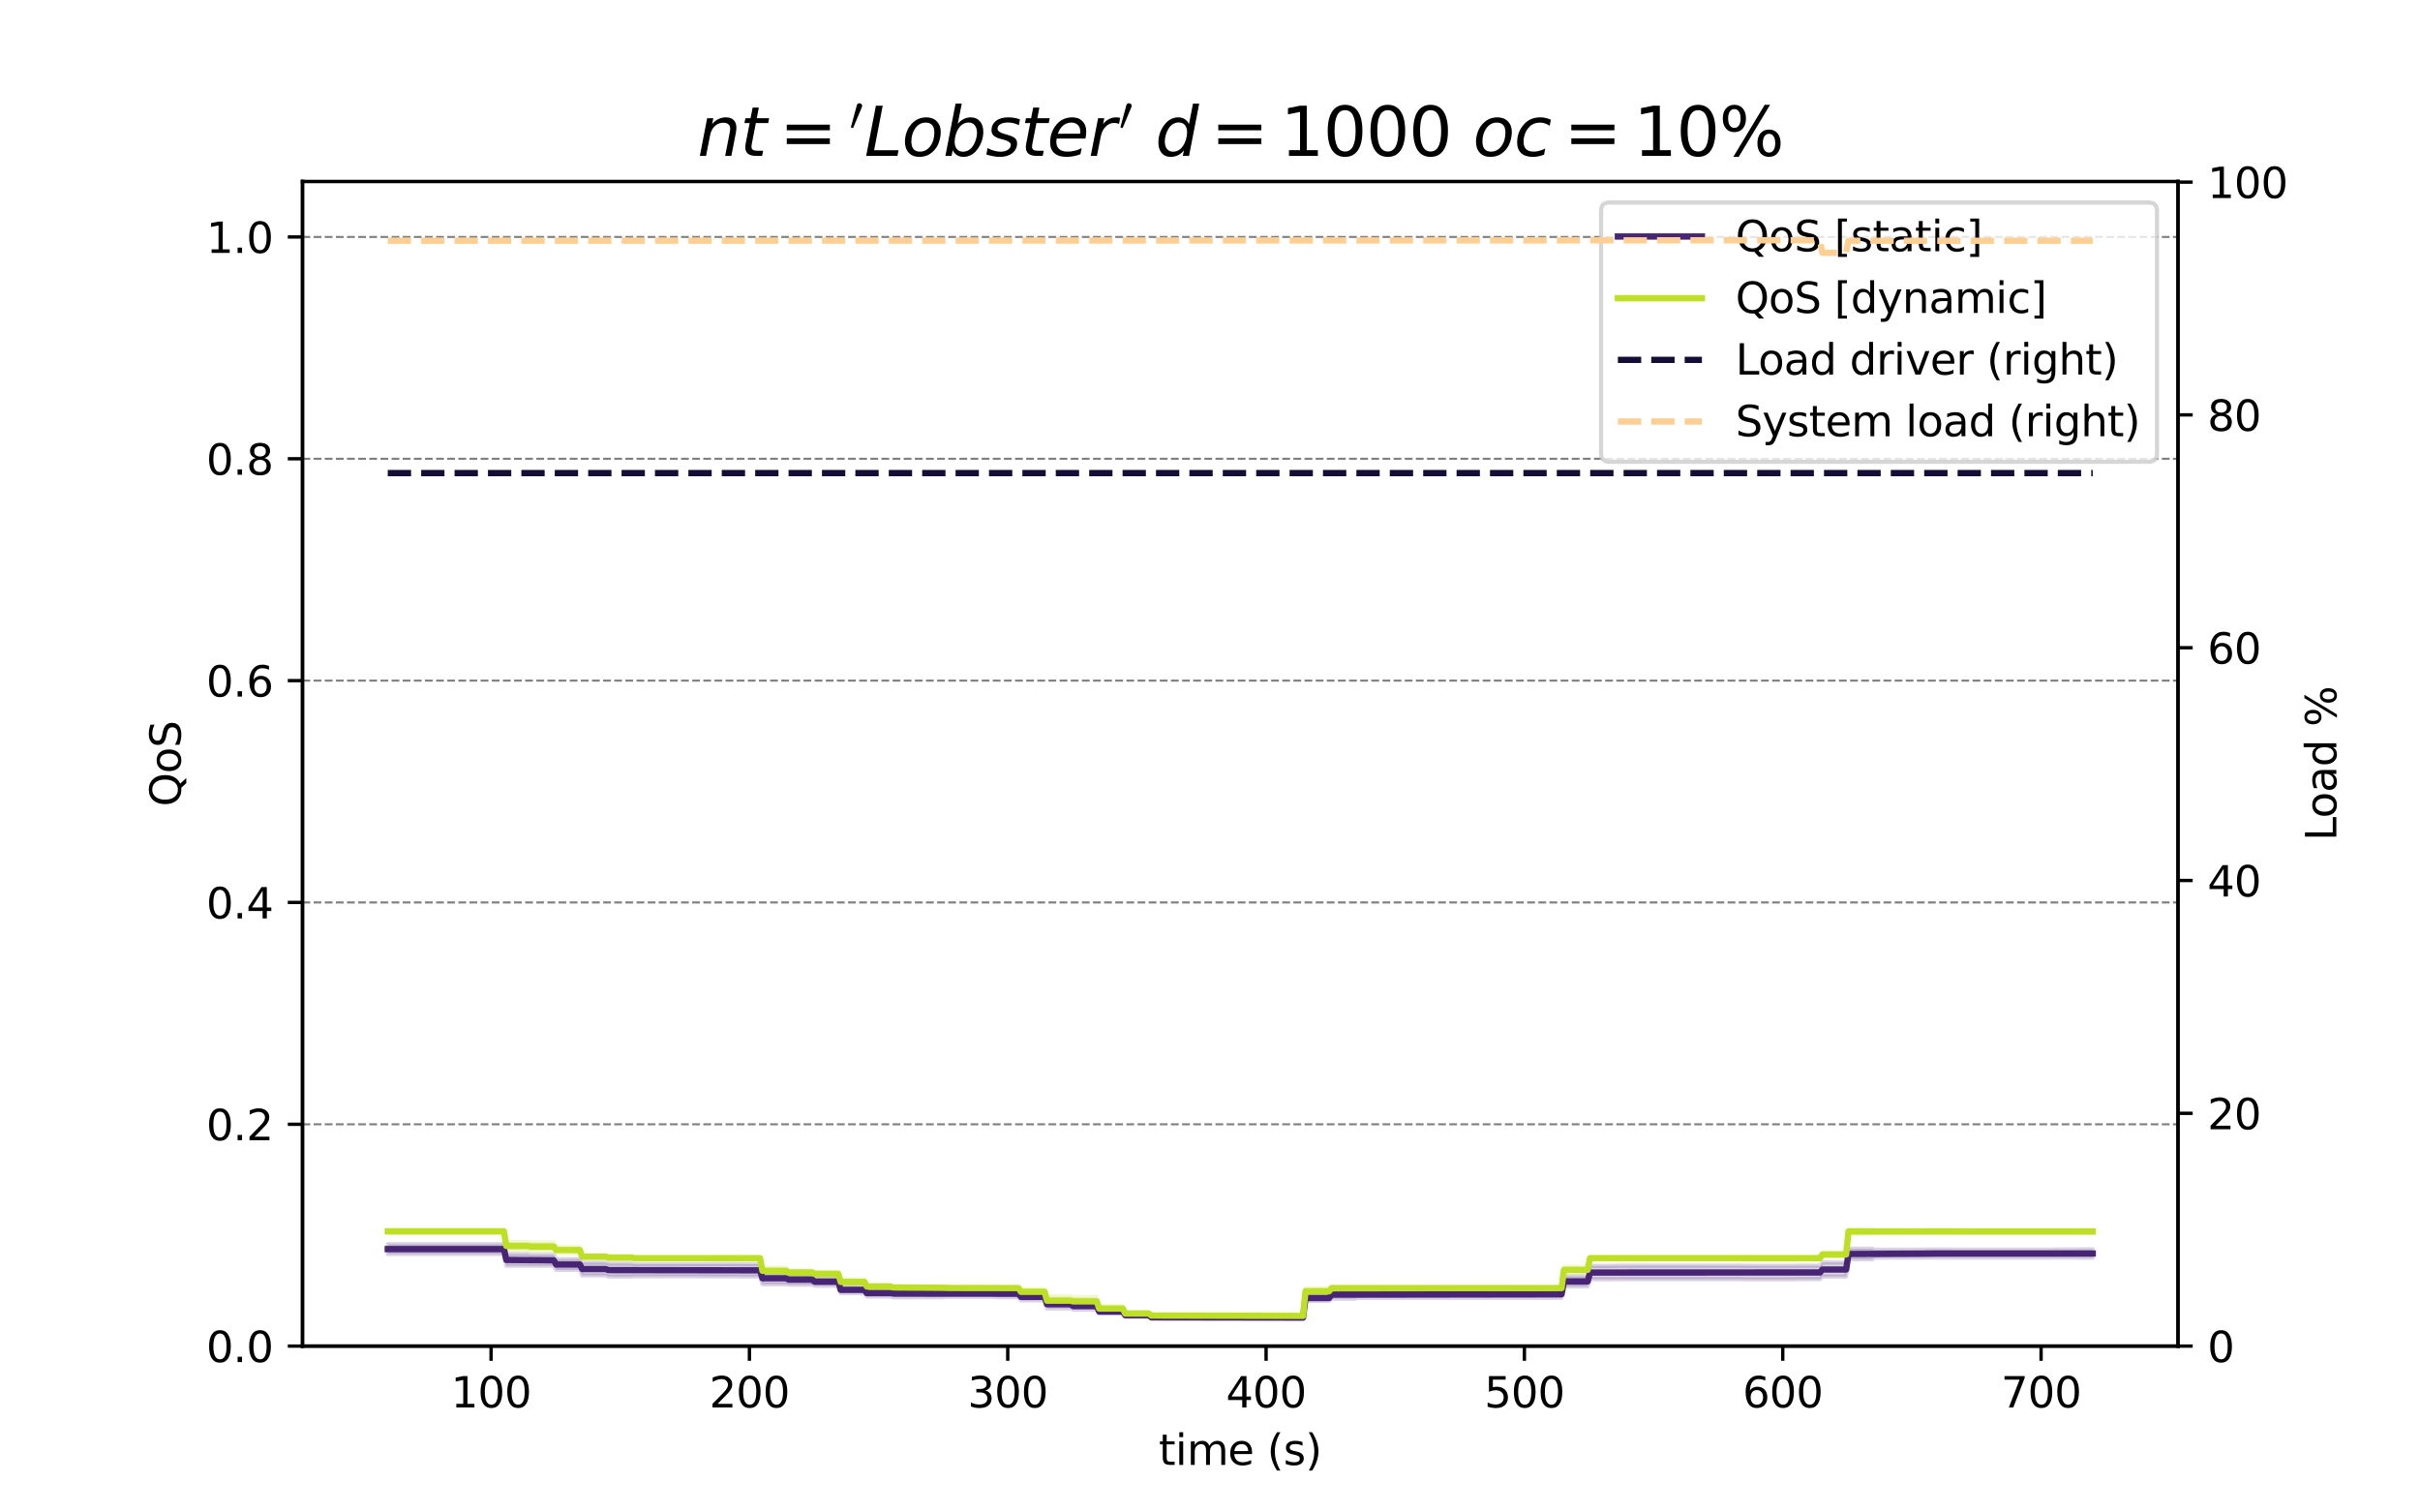 <?xml version="1.0" encoding="utf-8" standalone="no"?>
<!DOCTYPE svg PUBLIC "-//W3C//DTD SVG 1.1//EN"
  "http://www.w3.org/Graphics/SVG/1.1/DTD/svg11.dtd">
<svg xmlns:xlink="http://www.w3.org/1999/xlink" width="576pt" height="360pt" viewBox="0 0 576 360" xmlns="http://www.w3.org/2000/svg" version="1.1">
 <defs>
  <style type="text/css">*{stroke-linejoin: round; stroke-linecap: butt}</style>
 </defs>
 <g id="figure_1">
  <g id="patch_1">
   <path d="M 0 360 
L 576 360 
L 576 0 
L 0 0 
z
" style="fill: #ffffff"/>
  </g>
  <g id="axes_1">
   <g id="patch_2">
    <path d="M 72 320.4 
L 518.4 320.4 
L 518.4 43.2 
L 72 43.2 
z
" style="fill: #ffffff"/>
   </g>
   <g id="PolyCollection_1">
    <defs>
     <path id="m4ae7fcb886" d="M 92.291 -61.528 
L 92.291 -63.859 
L 92.855 -63.859 
L 93.42 -63.859 
L 93.984 -63.859 
L 94.549 -63.859 
L 95.113 -63.859 
L 95.677 -63.859 
L 96.242 -63.859 
L 96.806 -63.859 
L 97.371 -63.859 
L 97.935 -63.859 
L 98.5 -63.859 
L 99.064 -63.859 
L 99.628 -63.859 
L 100.193 -63.859 
L 100.757 -63.859 
L 101.322 -63.859 
L 101.886 -63.859 
L 102.45 -63.859 
L 103.015 -63.859 
L 103.579 -63.859 
L 104.144 -63.859 
L 104.708 -63.859 
L 105.273 -63.859 
L 105.837 -63.859 
L 106.401 -63.859 
L 106.966 -63.859 
L 107.53 -63.859 
L 108.095 -63.859 
L 108.659 -63.859 
L 109.224 -63.859 
L 109.788 -63.859 
L 110.352 -63.859 
L 110.917 -63.859 
L 111.481 -63.859 
L 112.046 -63.859 
L 112.61 -63.859 
L 113.174 -63.859 
L 113.739 -63.859 
L 114.303 -63.859 
L 114.868 -63.859 
L 115.432 -63.859 
L 115.997 -63.859 
L 116.561 -63.859 
L 117.125 -63.859 
L 117.69 -63.859 
L 118.254 -63.859 
L 118.819 -63.859 
L 119.383 -63.859 
L 119.948 -63.859 
L 120.512 -61.484 
L 121.076 -61.484 
L 121.641 -61.484 
L 122.205 -61.484 
L 122.77 -61.484 
L 123.334 -61.484 
L 123.898 -61.484 
L 124.463 -61.484 
L 125.027 -61.484 
L 125.592 -61.484 
L 126.156 -61.315 
L 126.721 -61.315 
L 127.285 -61.315 
L 127.849 -61.315 
L 128.414 -61.315 
L 128.978 -61.315 
L 129.543 -61.315 
L 130.107 -61.315 
L 130.671 -61.315 
L 131.236 -61.315 
L 131.8 -61.315 
L 132.365 -60.304 
L 132.929 -60.304 
L 133.494 -60.304 
L 134.058 -60.304 
L 134.622 -60.304 
L 135.187 -60.304 
L 135.751 -60.304 
L 136.316 -60.304 
L 136.88 -60.304 
L 137.445 -60.304 
L 138.009 -60.304 
L 138.573 -59.444 
L 139.138 -59.444 
L 139.702 -59.444 
L 140.267 -59.444 
L 140.831 -59.444 
L 141.395 -59.444 
L 141.96 -59.444 
L 142.524 -59.444 
L 143.089 -59.444 
L 143.653 -59.444 
L 144.218 -59.444 
L 144.782 -59.219 
L 145.346 -59.219 
L 145.911 -59.219 
L 146.475 -59.219 
L 147.04 -59.219 
L 147.604 -59.219 
L 148.169 -59.219 
L 148.733 -59.219 
L 149.297 -59.219 
L 149.862 -59.219 
L 150.426 -59.219 
L 150.991 -59.104 
L 151.555 -59.104 
L 152.119 -59.104 
L 152.684 -59.104 
L 153.248 -59.104 
L 153.813 -59.104 
L 154.377 -59.104 
L 154.942 -59.104 
L 155.506 -59.104 
L 156.07 -59.104 
L 156.635 -59.104 
L 157.199 -59.104 
L 157.764 -59.104 
L 158.328 -59.104 
L 158.893 -59.104 
L 159.457 -59.104 
L 160.021 -59.104 
L 160.586 -59.104 
L 161.15 -59.104 
L 161.715 -59.104 
L 162.279 -59.104 
L 162.843 -59.104 
L 163.408 -59.104 
L 163.972 -59.104 
L 164.537 -59.104 
L 165.101 -59.104 
L 165.666 -59.104 
L 166.23 -59.104 
L 166.794 -59.104 
L 167.359 -59.104 
L 167.923 -59.104 
L 168.488 -59.104 
L 169.052 -59.104 
L 169.616 -59.119 
L 170.181 -59.119 
L 170.745 -59.119 
L 171.31 -59.119 
L 171.874 -59.119 
L 172.439 -59.119 
L 173.003 -59.119 
L 173.567 -59.119 
L 174.132 -59.119 
L 174.696 -59.119 
L 175.261 -59.119 
L 175.825 -59.098 
L 176.39 -59.098 
L 176.954 -59.098 
L 177.518 -59.098 
L 178.083 -59.098 
L 178.647 -59.098 
L 179.212 -59.098 
L 179.776 -59.098 
L 180.34 -59.098 
L 180.905 -59.098 
L 181.469 -57.155 
L 182.034 -57.155 
L 182.598 -57.155 
L 183.163 -57.155 
L 183.727 -57.155 
L 184.291 -57.155 
L 184.856 -57.155 
L 185.42 -57.155 
L 185.985 -57.155 
L 186.549 -57.155 
L 187.114 -57.155 
L 187.678 -56.656 
L 188.242 -56.656 
L 188.807 -56.656 
L 189.371 -56.656 
L 189.936 -56.656 
L 190.5 -56.656 
L 191.064 -56.656 
L 191.629 -56.656 
L 192.193 -56.656 
L 192.758 -56.656 
L 193.322 -56.656 
L 193.887 -55.912 
L 194.451 -55.912 
L 195.015 -55.912 
L 195.58 -55.912 
L 196.144 -55.912 
L 196.709 -55.912 
L 197.273 -55.912 
L 197.838 -55.912 
L 198.402 -55.912 
L 198.966 -55.912 
L 199.531 -55.912 
L 200.095 -53.802 
L 200.66 -53.802 
L 201.224 -53.802 
L 201.788 -53.802 
L 202.353 -53.802 
L 202.917 -53.802 
L 203.482 -53.802 
L 204.046 -53.802 
L 204.611 -53.802 
L 205.175 -53.802 
L 205.739 -53.802 
L 206.304 -53.019 
L 206.868 -53.019 
L 207.433 -53.019 
L 207.997 -53.019 
L 208.561 -53.019 
L 209.126 -53.019 
L 209.69 -53.019 
L 210.255 -53.019 
L 210.819 -53.019 
L 211.384 -53.019 
L 211.948 -53.019 
L 212.512 -52.997 
L 213.077 -52.997 
L 213.641 -52.997 
L 214.206 -52.997 
L 214.77 -52.997 
L 215.335 -52.997 
L 215.899 -52.997 
L 216.463 -52.997 
L 217.028 -52.997 
L 217.592 -52.997 
L 218.157 -52.997 
L 218.721 -52.933 
L 219.285 -52.933 
L 219.85 -52.933 
L 220.414 -52.933 
L 220.979 -52.933 
L 221.543 -52.933 
L 222.108 -52.933 
L 222.672 -52.933 
L 223.236 -52.933 
L 223.801 -52.933 
L 224.365 -52.933 
L 224.93 -52.938 
L 225.494 -52.938 
L 226.059 -52.938 
L 226.623 -52.938 
L 227.187 -52.938 
L 227.752 -52.938 
L 228.316 -52.938 
L 228.881 -52.938 
L 229.445 -52.938 
L 230.009 -52.938 
L 230.574 -52.938 
L 231.138 -52.938 
L 231.703 -52.938 
L 232.267 -52.938 
L 232.832 -52.938 
L 233.396 -52.938 
L 233.96 -52.938 
L 234.525 -52.938 
L 235.089 -52.938 
L 235.654 -52.938 
L 236.218 -52.938 
L 236.783 -52.938 
L 237.347 -52.916 
L 237.911 -52.916 
L 238.476 -52.916 
L 239.04 -52.916 
L 239.605 -52.916 
L 240.169 -52.916 
L 240.733 -52.916 
L 241.298 -52.916 
L 241.862 -52.916 
L 242.427 -52.916 
L 242.991 -52.169 
L 243.556 -52.169 
L 244.12 -52.169 
L 244.684 -52.169 
L 245.249 -52.169 
L 245.813 -52.169 
L 246.378 -52.169 
L 246.942 -52.169 
L 247.506 -52.169 
L 248.071 -52.169 
L 248.635 -52.169 
L 249.2 -50.581 
L 249.764 -50.581 
L 250.329 -50.581 
L 250.893 -50.581 
L 251.457 -50.581 
L 252.022 -50.581 
L 252.586 -50.581 
L 253.151 -50.581 
L 253.715 -50.581 
L 254.28 -50.581 
L 254.844 -50.581 
L 255.408 -49.992 
L 255.973 -49.992 
L 256.537 -49.992 
L 257.102 -49.992 
L 257.666 -49.992 
L 258.23 -49.992 
L 258.795 -49.992 
L 259.359 -49.992 
L 259.924 -49.992 
L 260.488 -49.992 
L 261.053 -49.992 
L 261.617 -48.286 
L 262.181 -48.286 
L 262.746 -48.286 
L 263.31 -48.286 
L 263.875 -48.286 
L 264.439 -48.286 
L 265.004 -48.286 
L 265.568 -48.286 
L 266.132 -48.286 
L 266.697 -48.286 
L 267.261 -48.286 
L 267.826 -47.41 
L 268.39 -47.41 
L 268.954 -47.41 
L 269.519 -47.41 
L 270.083 -47.41 
L 270.648 -47.41 
L 271.212 -47.41 
L 271.777 -47.41 
L 272.341 -47.41 
L 272.905 -47.41 
L 273.47 -47.41 
L 274.034 -46.874 
L 274.599 -46.874 
L 275.163 -46.874 
L 275.728 -46.874 
L 276.292 -46.874 
L 276.856 -46.874 
L 277.421 -46.874 
L 277.985 -46.874 
L 278.55 -46.874 
L 279.114 -46.874 
L 279.678 -46.874 
L 280.243 -46.89 
L 280.807 -46.89 
L 281.372 -46.89 
L 281.936 -46.89 
L 282.501 -46.89 
L 283.065 -46.89 
L 283.629 -46.89 
L 284.194 -46.89 
L 284.758 -46.89 
L 285.323 -46.89 
L 285.887 -46.89 
L 286.451 -46.849 
L 287.016 -46.849 
L 287.58 -46.849 
L 288.145 -46.849 
L 288.709 -46.849 
L 289.274 -46.849 
L 289.838 -46.849 
L 290.402 -46.849 
L 290.967 -46.849 
L 291.531 -46.849 
L 292.096 -46.849 
L 292.66 -46.849 
L 293.225 -46.849 
L 293.789 -46.849 
L 294.353 -46.849 
L 294.918 -46.849 
L 295.482 -46.849 
L 296.047 -46.849 
L 296.611 -46.849 
L 297.175 -46.849 
L 297.74 -46.849 
L 298.304 -46.822 
L 298.869 -46.822 
L 299.433 -46.822 
L 299.998 -46.822 
L 300.562 -46.822 
L 301.126 -46.822 
L 301.691 -46.822 
L 302.255 -46.822 
L 302.82 -46.822 
L 303.384 -46.822 
L 303.949 -46.822 
L 304.513 -46.822 
L 305.077 -46.822 
L 305.642 -46.822 
L 306.206 -46.822 
L 306.771 -46.822 
L 307.335 -46.822 
L 307.899 -46.822 
L 308.464 -46.822 
L 309.028 -46.822 
L 309.593 -46.822 
L 310.157 -46.822 
L 310.722 -51.725 
L 311.286 -51.725 
L 311.85 -51.725 
L 312.415 -51.725 
L 312.979 -51.725 
L 313.544 -51.725 
L 314.108 -51.725 
L 314.673 -51.725 
L 315.237 -51.725 
L 315.801 -51.725 
L 316.366 -51.725 
L 316.93 -52.832 
L 317.495 -52.832 
L 318.059 -52.832 
L 318.623 -52.832 
L 319.188 -52.832 
L 319.752 -52.832 
L 320.317 -52.832 
L 320.881 -52.832 
L 321.446 -52.832 
L 322.01 -52.832 
L 322.574 -52.832 
L 323.139 -52.783 
L 323.703 -52.783 
L 324.268 -52.783 
L 324.832 -52.783 
L 325.396 -52.783 
L 325.961 -52.783 
L 326.525 -52.783 
L 327.09 -52.783 
L 327.654 -52.783 
L 328.219 -52.783 
L 328.783 -52.783 
L 329.347 -52.783 
L 329.912 -52.783 
L 330.476 -52.783 
L 331.041 -52.783 
L 331.605 -52.783 
L 332.17 -52.783 
L 332.734 -52.783 
L 333.298 -52.783 
L 333.863 -52.783 
L 334.427 -52.783 
L 334.992 -52.783 
L 335.556 -52.783 
L 336.12 -52.783 
L 336.685 -52.783 
L 337.249 -52.783 
L 337.814 -52.783 
L 338.378 -52.783 
L 338.943 -52.783 
L 339.507 -52.783 
L 340.071 -52.783 
L 340.636 -52.783 
L 341.2 -52.783 
L 341.765 -52.783 
L 342.329 -52.783 
L 342.894 -52.783 
L 343.458 -52.783 
L 344.022 -52.783 
L 344.587 -52.783 
L 345.151 -52.783 
L 345.716 -52.783 
L 346.28 -52.783 
L 346.844 -52.783 
L 347.409 -52.783 
L 347.973 -52.783 
L 348.538 -52.783 
L 349.102 -52.783 
L 349.667 -52.783 
L 350.231 -52.783 
L 350.795 -52.783 
L 351.36 -52.783 
L 351.924 -52.783 
L 352.489 -52.783 
L 353.053 -52.783 
L 353.617 -52.783 
L 354.182 -52.783 
L 354.746 -52.783 
L 355.311 -52.783 
L 355.875 -52.783 
L 356.44 -52.783 
L 357.004 -52.783 
L 357.568 -52.783 
L 358.133 -52.783 
L 358.697 -52.783 
L 359.262 -52.783 
L 359.826 -52.783 
L 360.391 -52.783 
L 360.955 -52.783 
L 361.519 -52.783 
L 362.084 -52.783 
L 362.648 -52.783 
L 363.213 -52.783 
L 363.777 -52.783 
L 364.341 -52.783 
L 364.906 -52.783 
L 365.47 -52.783 
L 366.035 -52.783 
L 366.599 -52.783 
L 367.164 -52.783 
L 367.728 -52.783 
L 368.292 -52.783 
L 368.857 -52.783 
L 369.421 -52.783 
L 369.986 -52.783 
L 370.55 -52.783 
L 371.115 -52.783 
L 371.679 -52.783 
L 372.243 -56.189 
L 372.808 -56.189 
L 373.372 -56.189 
L 373.937 -56.189 
L 374.501 -56.189 
L 375.065 -56.189 
L 375.63 -56.189 
L 376.194 -56.189 
L 376.759 -56.189 
L 377.323 -56.189 
L 377.888 -56.189 
L 378.452 -58.696 
L 379.016 -58.696 
L 379.581 -58.696 
L 380.145 -58.696 
L 380.71 -58.696 
L 381.274 -58.696 
L 381.839 -58.696 
L 382.403 -58.696 
L 382.967 -58.696 
L 383.532 -58.696 
L 384.096 -58.696 
L 384.661 -58.734 
L 385.225 -58.734 
L 385.789 -58.734 
L 386.354 -58.734 
L 386.918 -58.734 
L 387.483 -58.734 
L 388.047 -58.734 
L 388.612 -58.734 
L 389.176 -58.734 
L 389.74 -58.734 
L 390.305 -58.734 
L 390.869 -58.734 
L 391.434 -58.734 
L 391.998 -58.734 
L 392.562 -58.734 
L 393.127 -58.734 
L 393.691 -58.734 
L 394.256 -58.734 
L 394.82 -58.734 
L 395.385 -58.734 
L 395.949 -58.734 
L 396.513 -58.734 
L 397.078 -58.734 
L 397.642 -58.734 
L 398.207 -58.734 
L 398.771 -58.734 
L 399.336 -58.734 
L 399.9 -58.734 
L 400.464 -58.734 
L 401.029 -58.734 
L 401.593 -58.734 
L 402.158 -58.734 
L 402.722 -58.734 
L 403.286 -58.734 
L 403.851 -58.734 
L 404.415 -58.734 
L 404.98 -58.734 
L 405.544 -58.734 
L 406.109 -58.734 
L 406.673 -58.734 
L 407.237 -58.734 
L 407.802 -58.734 
L 408.366 -58.734 
L 408.931 -58.734 
L 409.495 -58.734 
L 410.06 -58.734 
L 410.624 -58.734 
L 411.188 -58.734 
L 411.753 -58.734 
L 412.317 -58.734 
L 412.882 -58.734 
L 413.446 -58.734 
L 414.01 -58.734 
L 414.575 -58.734 
L 415.139 -58.713 
L 415.704 -58.713 
L 416.268 -58.713 
L 416.833 -58.713 
L 417.397 -58.713 
L 417.961 -58.713 
L 418.526 -58.713 
L 419.09 -58.713 
L 419.655 -58.713 
L 420.219 -58.713 
L 420.784 -58.713 
L 421.348 -58.713 
L 421.912 -58.713 
L 422.477 -58.713 
L 423.041 -58.713 
L 423.606 -58.713 
L 424.17 -58.713 
L 424.734 -58.713 
L 425.299 -58.713 
L 425.863 -58.713 
L 426.428 -58.713 
L 426.992 -58.713 
L 427.557 -58.734 
L 428.121 -58.734 
L 428.685 -58.734 
L 429.25 -58.734 
L 429.814 -58.734 
L 430.379 -58.734 
L 430.943 -58.734 
L 431.507 -58.734 
L 432.072 -58.734 
L 432.636 -58.734 
L 433.201 -58.734 
L 433.765 -59.5 
L 434.33 -59.5 
L 434.894 -59.5 
L 435.458 -59.5 
L 436.023 -59.5 
L 436.587 -59.5 
L 437.152 -59.5 
L 437.716 -59.5 
L 438.281 -59.5 
L 438.845 -59.5 
L 439.409 -59.5 
L 439.974 -62.783 
L 440.538 -62.783 
L 441.103 -62.783 
L 441.667 -62.783 
L 442.231 -62.783 
L 442.796 -62.783 
L 443.36 -62.783 
L 443.925 -62.783 
L 444.489 -62.783 
L 445.054 -62.783 
L 445.618 -62.783 
L 446.182 -62.56 
L 446.747 -62.56 
L 447.311 -62.56 
L 447.876 -62.56 
L 448.44 -62.56 
L 449.005 -62.56 
L 449.569 -62.56 
L 450.133 -62.56 
L 450.698 -62.56 
L 451.262 -62.56 
L 451.827 -62.56 
L 452.391 -62.56 
L 452.955 -62.56 
L 453.52 -62.56 
L 454.084 -62.56 
L 454.649 -62.56 
L 455.213 -62.56 
L 455.778 -62.56 
L 456.342 -62.56 
L 456.906 -62.56 
L 457.471 -62.56 
L 458.035 -62.56 
L 458.6 -62.597 
L 459.164 -62.597 
L 459.729 -62.597 
L 460.293 -62.597 
L 460.857 -62.597 
L 461.422 -62.597 
L 461.986 -62.597 
L 462.551 -62.597 
L 463.115 -62.597 
L 463.679 -62.597 
L 464.244 -62.597 
L 464.808 -62.56 
L 465.373 -62.56 
L 465.937 -62.56 
L 466.502 -62.56 
L 467.066 -62.56 
L 467.63 -62.56 
L 468.195 -62.56 
L 468.759 -62.56 
L 469.324 -62.56 
L 469.888 -62.56 
L 470.452 -62.56 
L 471.017 -62.56 
L 471.581 -62.56 
L 472.146 -62.56 
L 472.71 -62.56 
L 473.275 -62.56 
L 473.839 -62.56 
L 474.403 -62.56 
L 474.968 -62.56 
L 475.532 -62.56 
L 476.097 -62.56 
L 476.661 -62.56 
L 477.226 -62.56 
L 477.79 -62.56 
L 478.354 -62.56 
L 478.919 -62.56 
L 479.483 -62.56 
L 480.048 -62.56 
L 480.612 -62.56 
L 481.176 -62.56 
L 481.741 -62.56 
L 482.305 -62.56 
L 482.87 -62.56 
L 483.434 -62.56 
L 483.999 -62.56 
L 484.563 -62.56 
L 485.127 -62.56 
L 485.692 -62.56 
L 486.256 -62.56 
L 486.821 -62.56 
L 487.385 -62.56 
L 487.95 -62.56 
L 488.514 -62.56 
L 489.078 -62.604 
L 489.643 -62.604 
L 490.207 -62.604 
L 490.772 -62.604 
L 491.336 -62.604 
L 491.9 -62.604 
L 492.465 -62.604 
L 493.029 -62.604 
L 493.594 -62.604 
L 494.158 -62.604 
L 494.723 -62.604 
L 495.287 -62.632 
L 495.851 -62.632 
L 496.416 -62.632 
L 496.98 -62.632 
L 497.545 -62.632 
L 498.109 -62.632 
L 498.109 -60.642 
L 498.109 -60.642 
L 497.545 -60.642 
L 496.98 -60.642 
L 496.416 -60.642 
L 495.851 -60.642 
L 495.287 -60.642 
L 494.723 -60.67 
L 494.158 -60.67 
L 493.594 -60.67 
L 493.029 -60.67 
L 492.465 -60.67 
L 491.9 -60.67 
L 491.336 -60.67 
L 490.772 -60.67 
L 490.207 -60.67 
L 489.643 -60.67 
L 489.078 -60.67 
L 488.514 -60.659 
L 487.95 -60.659 
L 487.385 -60.659 
L 486.821 -60.659 
L 486.256 -60.659 
L 485.692 -60.659 
L 485.127 -60.659 
L 484.563 -60.659 
L 483.999 -60.659 
L 483.434 -60.659 
L 482.87 -60.659 
L 482.305 -60.659 
L 481.741 -60.659 
L 481.176 -60.659 
L 480.612 -60.659 
L 480.048 -60.659 
L 479.483 -60.659 
L 478.919 -60.659 
L 478.354 -60.659 
L 477.79 -60.659 
L 477.226 -60.659 
L 476.661 -60.659 
L 476.097 -60.659 
L 475.532 -60.659 
L 474.968 -60.659 
L 474.403 -60.659 
L 473.839 -60.659 
L 473.275 -60.659 
L 472.71 -60.659 
L 472.146 -60.659 
L 471.581 -60.659 
L 471.017 -60.659 
L 470.452 -60.659 
L 469.888 -60.659 
L 469.324 -60.659 
L 468.759 -60.659 
L 468.195 -60.659 
L 467.63 -60.659 
L 467.066 -60.659 
L 466.502 -60.659 
L 465.937 -60.659 
L 465.373 -60.659 
L 464.808 -60.659 
L 464.244 -60.678 
L 463.679 -60.678 
L 463.115 -60.678 
L 462.551 -60.678 
L 461.986 -60.678 
L 461.422 -60.678 
L 460.857 -60.678 
L 460.293 -60.678 
L 459.729 -60.678 
L 459.164 -60.678 
L 458.6 -60.678 
L 458.035 -60.659 
L 457.471 -60.659 
L 456.906 -60.659 
L 456.342 -60.659 
L 455.778 -60.659 
L 455.213 -60.659 
L 454.649 -60.659 
L 454.084 -60.659 
L 453.52 -60.659 
L 452.955 -60.659 
L 452.391 -60.659 
L 451.827 -60.659 
L 451.262 -60.659 
L 450.698 -60.659 
L 450.133 -60.659 
L 449.569 -60.659 
L 449.005 -60.659 
L 448.44 -60.659 
L 447.876 -60.659 
L 447.311 -60.659 
L 446.747 -60.659 
L 446.182 -60.659 
L 445.618 -60.268 
L 445.054 -60.268 
L 444.489 -60.268 
L 443.925 -60.268 
L 443.36 -60.268 
L 442.796 -60.268 
L 442.231 -60.268 
L 441.667 -60.268 
L 441.103 -60.268 
L 440.538 -60.268 
L 439.974 -60.268 
L 439.409 -56.159 
L 438.845 -56.159 
L 438.281 -56.159 
L 437.716 -56.159 
L 437.152 -56.159 
L 436.587 -56.159 
L 436.023 -56.159 
L 435.458 -56.159 
L 434.894 -56.159 
L 434.33 -56.159 
L 433.765 -56.159 
L 433.201 -55.536 
L 432.636 -55.536 
L 432.072 -55.536 
L 431.507 -55.536 
L 430.943 -55.536 
L 430.379 -55.536 
L 429.814 -55.536 
L 429.25 -55.536 
L 428.685 -55.536 
L 428.121 -55.536 
L 427.557 -55.536 
L 426.992 -55.502 
L 426.428 -55.502 
L 425.863 -55.502 
L 425.299 -55.502 
L 424.734 -55.502 
L 424.17 -55.502 
L 423.606 -55.502 
L 423.041 -55.502 
L 422.477 -55.502 
L 421.912 -55.502 
L 421.348 -55.502 
L 420.784 -55.502 
L 420.219 -55.502 
L 419.655 -55.502 
L 419.09 -55.502 
L 418.526 -55.502 
L 417.961 -55.502 
L 417.397 -55.502 
L 416.833 -55.502 
L 416.268 -55.502 
L 415.704 -55.502 
L 415.139 -55.502 
L 414.575 -55.536 
L 414.01 -55.536 
L 413.446 -55.536 
L 412.882 -55.536 
L 412.317 -55.536 
L 411.753 -55.536 
L 411.188 -55.536 
L 410.624 -55.536 
L 410.06 -55.536 
L 409.495 -55.536 
L 408.931 -55.536 
L 408.366 -55.536 
L 407.802 -55.536 
L 407.237 -55.536 
L 406.673 -55.536 
L 406.109 -55.536 
L 405.544 -55.536 
L 404.98 -55.536 
L 404.415 -55.536 
L 403.851 -55.536 
L 403.286 -55.536 
L 402.722 -55.536 
L 402.158 -55.536 
L 401.593 -55.536 
L 401.029 -55.536 
L 400.464 -55.536 
L 399.9 -55.536 
L 399.336 -55.536 
L 398.771 -55.536 
L 398.207 -55.536 
L 397.642 -55.536 
L 397.078 -55.536 
L 396.513 -55.536 
L 395.949 -55.536 
L 395.385 -55.536 
L 394.82 -55.536 
L 394.256 -55.536 
L 393.691 -55.536 
L 393.127 -55.536 
L 392.562 -55.536 
L 391.998 -55.536 
L 391.434 -55.536 
L 390.869 -55.536 
L 390.305 -55.536 
L 389.74 -55.536 
L 389.176 -55.536 
L 388.612 -55.536 
L 388.047 -55.536 
L 387.483 -55.536 
L 386.918 -55.536 
L 386.354 -55.536 
L 385.789 -55.536 
L 385.225 -55.536 
L 384.661 -55.536 
L 384.096 -55.519 
L 383.532 -55.519 
L 382.967 -55.519 
L 382.403 -55.519 
L 381.839 -55.519 
L 381.274 -55.519 
L 380.71 -55.519 
L 380.145 -55.519 
L 379.581 -55.519 
L 379.016 -55.519 
L 378.452 -55.519 
L 377.888 -53.802 
L 377.323 -53.802 
L 376.759 -53.802 
L 376.194 -53.802 
L 375.63 -53.802 
L 375.065 -53.802 
L 374.501 -53.802 
L 373.937 -53.802 
L 373.372 -53.802 
L 372.808 -53.802 
L 372.243 -53.802 
L 371.679 -51.094 
L 371.115 -51.094 
L 370.55 -51.094 
L 369.986 -51.094 
L 369.421 -51.094 
L 368.857 -51.094 
L 368.292 -51.094 
L 367.728 -51.094 
L 367.164 -51.094 
L 366.599 -51.094 
L 366.035 -51.094 
L 365.47 -51.094 
L 364.906 -51.094 
L 364.341 -51.094 
L 363.777 -51.094 
L 363.213 -51.094 
L 362.648 -51.094 
L 362.084 -51.094 
L 361.519 -51.094 
L 360.955 -51.094 
L 360.391 -51.094 
L 359.826 -51.094 
L 359.262 -51.094 
L 358.697 -51.094 
L 358.133 -51.094 
L 357.568 -51.094 
L 357.004 -51.094 
L 356.44 -51.094 
L 355.875 -51.094 
L 355.311 -51.094 
L 354.746 -51.094 
L 354.182 -51.094 
L 353.617 -51.094 
L 353.053 -51.094 
L 352.489 -51.094 
L 351.924 -51.094 
L 351.36 -51.094 
L 350.795 -51.094 
L 350.231 -51.094 
L 349.667 -51.094 
L 349.102 -51.094 
L 348.538 -51.094 
L 347.973 -51.094 
L 347.409 -51.094 
L 346.844 -51.094 
L 346.28 -51.094 
L 345.716 -51.094 
L 345.151 -51.094 
L 344.587 -51.094 
L 344.022 -51.094 
L 343.458 -51.094 
L 342.894 -51.094 
L 342.329 -51.094 
L 341.765 -51.094 
L 341.2 -51.094 
L 340.636 -51.094 
L 340.071 -51.094 
L 339.507 -51.094 
L 338.943 -51.094 
L 338.378 -51.094 
L 337.814 -51.094 
L 337.249 -51.094 
L 336.685 -51.094 
L 336.12 -51.094 
L 335.556 -51.094 
L 334.992 -51.094 
L 334.427 -51.094 
L 333.863 -51.094 
L 333.298 -51.094 
L 332.734 -51.094 
L 332.17 -51.094 
L 331.605 -51.094 
L 331.041 -51.094 
L 330.476 -51.094 
L 329.912 -51.094 
L 329.347 -51.094 
L 328.783 -51.094 
L 328.219 -51.094 
L 327.654 -51.094 
L 327.09 -51.094 
L 326.525 -51.094 
L 325.961 -51.094 
L 325.396 -51.094 
L 324.832 -51.094 
L 324.268 -51.094 
L 323.703 -51.094 
L 323.139 -51.094 
L 322.574 -50.878 
L 322.01 -50.878 
L 321.446 -50.878 
L 320.881 -50.878 
L 320.317 -50.878 
L 319.752 -50.878 
L 319.188 -50.878 
L 318.623 -50.878 
L 318.059 -50.878 
L 317.495 -50.878 
L 316.93 -50.878 
L 316.366 -50.373 
L 315.801 -50.373 
L 315.237 -50.373 
L 314.673 -50.373 
L 314.108 -50.373 
L 313.544 -50.373 
L 312.979 -50.373 
L 312.415 -50.373 
L 311.85 -50.373 
L 311.286 -50.373 
L 310.722 -50.373 
L 310.157 -45.995 
L 309.593 -45.995 
L 309.028 -45.995 
L 308.464 -45.995 
L 307.899 -45.995 
L 307.335 -45.995 
L 306.771 -45.995 
L 306.206 -45.995 
L 305.642 -45.995 
L 305.077 -45.995 
L 304.513 -45.995 
L 303.949 -45.995 
L 303.384 -45.995 
L 302.82 -45.995 
L 302.255 -45.995 
L 301.691 -45.995 
L 301.126 -45.995 
L 300.562 -45.995 
L 299.998 -45.995 
L 299.433 -45.995 
L 298.869 -45.995 
L 298.304 -45.995 
L 297.74 -46.024 
L 297.175 -46.024 
L 296.611 -46.024 
L 296.047 -46.024 
L 295.482 -46.024 
L 294.918 -46.024 
L 294.353 -46.024 
L 293.789 -46.024 
L 293.225 -46.024 
L 292.66 -46.024 
L 292.096 -46.024 
L 291.531 -46.024 
L 290.967 -46.024 
L 290.402 -46.024 
L 289.838 -46.024 
L 289.274 -46.024 
L 288.709 -46.024 
L 288.145 -46.024 
L 287.58 -46.024 
L 287.016 -46.024 
L 286.451 -46.024 
L 285.887 -46.037 
L 285.323 -46.037 
L 284.758 -46.037 
L 284.194 -46.037 
L 283.629 -46.037 
L 283.065 -46.037 
L 282.501 -46.037 
L 281.936 -46.037 
L 281.372 -46.037 
L 280.807 -46.037 
L 280.243 -46.037 
L 279.678 -46.054 
L 279.114 -46.054 
L 278.55 -46.054 
L 277.985 -46.054 
L 277.421 -46.054 
L 276.856 -46.054 
L 276.292 -46.054 
L 275.728 -46.054 
L 275.163 -46.054 
L 274.599 -46.054 
L 274.034 -46.054 
L 273.47 -46.519 
L 272.905 -46.519 
L 272.341 -46.519 
L 271.777 -46.519 
L 271.212 -46.519 
L 270.648 -46.519 
L 270.083 -46.519 
L 269.519 -46.519 
L 268.954 -46.519 
L 268.39 -46.519 
L 267.826 -46.519 
L 267.261 -47.365 
L 266.697 -47.365 
L 266.132 -47.365 
L 265.568 -47.365 
L 265.004 -47.365 
L 264.439 -47.365 
L 263.875 -47.365 
L 263.31 -47.365 
L 262.746 -47.365 
L 262.181 -47.365 
L 261.617 -47.365 
L 261.053 -48.272 
L 260.488 -48.272 
L 259.924 -48.272 
L 259.359 -48.272 
L 258.795 -48.272 
L 258.23 -48.272 
L 257.666 -48.272 
L 257.102 -48.272 
L 256.537 -48.272 
L 255.973 -48.272 
L 255.408 -48.272 
L 254.844 -48.572 
L 254.28 -48.572 
L 253.715 -48.572 
L 253.151 -48.572 
L 252.586 -48.572 
L 252.022 -48.572 
L 251.457 -48.572 
L 250.893 -48.572 
L 250.329 -48.572 
L 249.764 -48.572 
L 249.2 -48.572 
L 248.635 -50.486 
L 248.071 -50.486 
L 247.506 -50.486 
L 246.942 -50.486 
L 246.378 -50.486 
L 245.813 -50.486 
L 245.249 -50.486 
L 244.684 -50.486 
L 244.12 -50.486 
L 243.556 -50.486 
L 242.991 -50.486 
L 242.427 -51.239 
L 241.862 -51.239 
L 241.298 -51.239 
L 240.733 -51.239 
L 240.169 -51.239 
L 239.605 -51.239 
L 239.04 -51.239 
L 238.476 -51.239 
L 237.911 -51.239 
L 237.347 -51.239 
L 236.783 -51.328 
L 236.218 -51.328 
L 235.654 -51.328 
L 235.089 -51.328 
L 234.525 -51.328 
L 233.96 -51.328 
L 233.396 -51.328 
L 232.832 -51.328 
L 232.267 -51.328 
L 231.703 -51.328 
L 231.138 -51.328 
L 230.574 -51.328 
L 230.009 -51.328 
L 229.445 -51.328 
L 228.881 -51.328 
L 228.316 -51.328 
L 227.752 -51.328 
L 227.187 -51.328 
L 226.623 -51.328 
L 226.059 -51.328 
L 225.494 -51.328 
L 224.93 -51.328 
L 224.365 -51.222 
L 223.801 -51.222 
L 223.236 -51.222 
L 222.672 -51.222 
L 222.108 -51.222 
L 221.543 -51.222 
L 220.979 -51.222 
L 220.414 -51.222 
L 219.85 -51.222 
L 219.285 -51.222 
L 218.721 -51.222 
L 218.157 -51.214 
L 217.592 -51.214 
L 217.028 -51.214 
L 216.463 -51.214 
L 215.899 -51.214 
L 215.335 -51.214 
L 214.77 -51.214 
L 214.206 -51.214 
L 213.641 -51.214 
L 213.077 -51.214 
L 212.512 -51.214 
L 211.948 -51.414 
L 211.384 -51.414 
L 210.819 -51.414 
L 210.255 -51.414 
L 209.69 -51.414 
L 209.126 -51.414 
L 208.561 -51.414 
L 207.997 -51.414 
L 207.433 -51.414 
L 206.868 -51.414 
L 206.304 -51.414 
L 205.739 -52.187 
L 205.175 -52.187 
L 204.611 -52.187 
L 204.046 -52.187 
L 203.482 -52.187 
L 202.917 -52.187 
L 202.353 -52.187 
L 201.788 -52.187 
L 201.224 -52.187 
L 200.66 -52.187 
L 200.095 -52.187 
L 199.531 -53.968 
L 198.966 -53.968 
L 198.402 -53.968 
L 197.838 -53.968 
L 197.273 -53.968 
L 196.709 -53.968 
L 196.144 -53.968 
L 195.58 -53.968 
L 195.015 -53.968 
L 194.451 -53.968 
L 193.887 -53.968 
L 193.322 -54.224 
L 192.758 -54.224 
L 192.193 -54.224 
L 191.629 -54.224 
L 191.064 -54.224 
L 190.5 -54.224 
L 189.936 -54.224 
L 189.371 -54.224 
L 188.807 -54.224 
L 188.242 -54.224 
L 187.678 -54.224 
L 187.114 -54.337 
L 186.549 -54.337 
L 185.985 -54.337 
L 185.42 -54.337 
L 184.856 -54.337 
L 184.291 -54.337 
L 183.727 -54.337 
L 183.163 -54.337 
L 182.598 -54.337 
L 182.034 -54.337 
L 181.469 -54.337 
L 180.905 -56.173 
L 180.34 -56.173 
L 179.776 -56.173 
L 179.212 -56.173 
L 178.647 -56.173 
L 178.083 -56.173 
L 177.518 -56.173 
L 176.954 -56.173 
L 176.39 -56.173 
L 175.825 -56.173 
L 175.261 -56.208 
L 174.696 -56.208 
L 174.132 -56.208 
L 173.567 -56.208 
L 173.003 -56.208 
L 172.439 -56.208 
L 171.874 -56.208 
L 171.31 -56.208 
L 170.745 -56.208 
L 170.181 -56.208 
L 169.616 -56.208 
L 169.052 -56.222 
L 168.488 -56.222 
L 167.923 -56.222 
L 167.359 -56.222 
L 166.794 -56.222 
L 166.23 -56.222 
L 165.666 -56.222 
L 165.101 -56.222 
L 164.537 -56.222 
L 163.972 -56.222 
L 163.408 -56.222 
L 162.843 -56.222 
L 162.279 -56.222 
L 161.715 -56.222 
L 161.15 -56.222 
L 160.586 -56.222 
L 160.021 -56.222 
L 159.457 -56.222 
L 158.893 -56.222 
L 158.328 -56.222 
L 157.764 -56.222 
L 157.199 -56.222 
L 156.635 -56.222 
L 156.07 -56.222 
L 155.506 -56.222 
L 154.942 -56.222 
L 154.377 -56.222 
L 153.813 -56.222 
L 153.248 -56.222 
L 152.684 -56.222 
L 152.119 -56.222 
L 151.555 -56.222 
L 150.991 -56.222 
L 150.426 -56.163 
L 149.862 -56.163 
L 149.297 -56.163 
L 148.733 -56.163 
L 148.169 -56.163 
L 147.604 -56.163 
L 147.04 -56.163 
L 146.475 -56.163 
L 145.911 -56.163 
L 145.346 -56.163 
L 144.782 -56.163 
L 144.218 -56.438 
L 143.653 -56.438 
L 143.089 -56.438 
L 142.524 -56.438 
L 141.96 -56.438 
L 141.395 -56.438 
L 140.831 -56.438 
L 140.267 -56.438 
L 139.702 -56.438 
L 139.138 -56.438 
L 138.573 -56.438 
L 138.009 -57.745 
L 137.445 -57.745 
L 136.88 -57.745 
L 136.316 -57.745 
L 135.751 -57.745 
L 135.187 -57.745 
L 134.622 -57.745 
L 134.058 -57.745 
L 133.494 -57.745 
L 132.929 -57.745 
L 132.365 -57.745 
L 131.8 -58.736 
L 131.236 -58.736 
L 130.671 -58.736 
L 130.107 -58.736 
L 129.543 -58.736 
L 128.978 -58.736 
L 128.414 -58.736 
L 127.849 -58.736 
L 127.285 -58.736 
L 126.721 -58.736 
L 126.156 -58.736 
L 125.592 -58.733 
L 125.027 -58.733 
L 124.463 -58.733 
L 123.898 -58.733 
L 123.334 -58.733 
L 122.77 -58.733 
L 122.205 -58.733 
L 121.641 -58.733 
L 121.076 -58.733 
L 120.512 -58.733 
L 119.948 -61.528 
L 119.383 -61.528 
L 118.819 -61.528 
L 118.254 -61.528 
L 117.69 -61.528 
L 117.125 -61.528 
L 116.561 -61.528 
L 115.997 -61.528 
L 115.432 -61.528 
L 114.868 -61.528 
L 114.303 -61.528 
L 113.739 -61.528 
L 113.174 -61.528 
L 112.61 -61.528 
L 112.046 -61.528 
L 111.481 -61.528 
L 110.917 -61.528 
L 110.352 -61.528 
L 109.788 -61.528 
L 109.224 -61.528 
L 108.659 -61.528 
L 108.095 -61.528 
L 107.53 -61.528 
L 106.966 -61.528 
L 106.401 -61.528 
L 105.837 -61.528 
L 105.273 -61.528 
L 104.708 -61.528 
L 104.144 -61.528 
L 103.579 -61.528 
L 103.015 -61.528 
L 102.45 -61.528 
L 101.886 -61.528 
L 101.322 -61.528 
L 100.757 -61.528 
L 100.193 -61.528 
L 99.628 -61.528 
L 99.064 -61.528 
L 98.5 -61.528 
L 97.935 -61.528 
L 97.371 -61.528 
L 96.806 -61.528 
L 96.242 -61.528 
L 95.677 -61.528 
L 95.113 -61.528 
L 94.549 -61.528 
L 93.984 -61.528 
L 93.42 -61.528 
L 92.855 -61.528 
L 92.291 -61.528 
z
" style="stroke: #482475; stroke-opacity: 0.2"/>
    </defs>
    <g clip-path="url(#pc5125b1d99)">
     <use xlink:href="#m4ae7fcb886" x="0" y="360" style="fill: #482475; fill-opacity: 0.2; stroke: #482475; stroke-opacity: 0.2"/>
    </g>
   </g>
   <g id="PolyCollection_2">
    <defs>
     <path id="m94fccde158" d="M 92.291 -66.582 
L 92.291 -67.252 
L 92.855 -67.252 
L 93.42 -67.252 
L 93.984 -67.252 
L 94.549 -67.252 
L 95.113 -67.252 
L 95.677 -67.252 
L 96.242 -67.252 
L 96.806 -67.252 
L 97.371 -67.252 
L 97.935 -67.252 
L 98.5 -67.252 
L 99.064 -67.252 
L 99.628 -67.252 
L 100.193 -67.252 
L 100.757 -67.252 
L 101.322 -67.252 
L 101.886 -67.252 
L 102.45 -67.252 
L 103.015 -67.252 
L 103.579 -67.252 
L 104.144 -67.252 
L 104.708 -67.252 
L 105.273 -67.252 
L 105.837 -67.252 
L 106.401 -67.252 
L 106.966 -67.252 
L 107.53 -67.252 
L 108.095 -67.252 
L 108.659 -67.252 
L 109.224 -67.252 
L 109.788 -67.252 
L 110.352 -67.252 
L 110.917 -67.252 
L 111.481 -67.252 
L 112.046 -67.252 
L 112.61 -67.252 
L 113.174 -67.252 
L 113.739 -67.252 
L 114.303 -67.252 
L 114.868 -67.252 
L 115.432 -67.252 
L 115.997 -67.252 
L 116.561 -67.252 
L 117.125 -67.252 
L 117.69 -67.252 
L 118.254 -67.252 
L 118.819 -67.252 
L 119.383 -67.252 
L 119.948 -67.252 
L 120.512 -64.364 
L 121.076 -64.364 
L 121.641 -64.364 
L 122.205 -64.364 
L 122.77 -64.364 
L 123.334 -64.364 
L 123.898 -64.364 
L 124.463 -64.364 
L 125.027 -64.364 
L 125.592 -64.364 
L 126.156 -64.271 
L 126.721 -64.271 
L 127.285 -64.271 
L 127.849 -64.271 
L 128.414 -64.271 
L 128.978 -64.271 
L 129.543 -64.271 
L 130.107 -64.271 
L 130.671 -64.271 
L 131.236 -64.271 
L 131.8 -64.271 
L 132.365 -63.189 
L 132.929 -63.189 
L 133.494 -63.189 
L 134.058 -63.189 
L 134.622 -63.189 
L 135.187 -63.189 
L 135.751 -63.189 
L 136.316 -63.189 
L 136.88 -63.189 
L 137.445 -63.189 
L 138.009 -63.189 
L 138.573 -61.282 
L 139.138 -61.282 
L 139.702 -61.282 
L 140.267 -61.282 
L 140.831 -61.282 
L 141.395 -61.282 
L 141.96 -61.282 
L 142.524 -61.282 
L 143.089 -61.282 
L 143.653 -61.282 
L 144.218 -61.282 
L 144.782 -61.034 
L 145.346 -61.034 
L 145.911 -61.034 
L 146.475 -61.034 
L 147.04 -61.034 
L 147.604 -61.034 
L 148.169 -61.034 
L 148.733 -61.034 
L 149.297 -61.034 
L 149.862 -61.034 
L 150.426 -61.034 
L 150.991 -60.791 
L 151.555 -60.791 
L 152.119 -60.791 
L 152.684 -60.791 
L 153.248 -60.791 
L 153.813 -60.791 
L 154.377 -60.791 
L 154.942 -60.791 
L 155.506 -60.791 
L 156.07 -60.791 
L 156.635 -60.791 
L 157.199 -60.791 
L 157.764 -60.791 
L 158.328 -60.791 
L 158.893 -60.791 
L 159.457 -60.791 
L 160.021 -60.791 
L 160.586 -60.791 
L 161.15 -60.791 
L 161.715 -60.791 
L 162.279 -60.791 
L 162.843 -60.791 
L 163.408 -60.791 
L 163.972 -60.791 
L 164.537 -60.791 
L 165.101 -60.791 
L 165.666 -60.791 
L 166.23 -60.791 
L 166.794 -60.791 
L 167.359 -60.791 
L 167.923 -60.791 
L 168.488 -60.791 
L 169.052 -60.791 
L 169.616 -60.791 
L 170.181 -60.791 
L 170.745 -60.791 
L 171.31 -60.791 
L 171.874 -60.791 
L 172.439 -60.791 
L 173.003 -60.791 
L 173.567 -60.791 
L 174.132 -60.791 
L 174.696 -60.791 
L 175.261 -60.791 
L 175.825 -60.791 
L 176.39 -60.791 
L 176.954 -60.791 
L 177.518 -60.791 
L 178.083 -60.791 
L 178.647 -60.791 
L 179.212 -60.791 
L 179.776 -60.791 
L 180.34 -60.791 
L 180.905 -60.791 
L 181.469 -58.264 
L 182.034 -58.264 
L 182.598 -58.264 
L 183.163 -58.264 
L 183.727 -58.264 
L 184.291 -58.264 
L 184.856 -58.264 
L 185.42 -58.264 
L 185.985 -58.264 
L 186.549 -58.264 
L 187.114 -58.264 
L 187.678 -57.599 
L 188.242 -57.599 
L 188.807 -57.599 
L 189.371 -57.599 
L 189.936 -57.599 
L 190.5 -57.599 
L 191.064 -57.599 
L 191.629 -57.599 
L 192.193 -57.599 
L 192.758 -57.599 
L 193.322 -57.599 
L 193.887 -57.266 
L 194.451 -57.266 
L 195.015 -57.266 
L 195.58 -57.266 
L 196.144 -57.266 
L 196.709 -57.266 
L 197.273 -57.266 
L 197.838 -57.266 
L 198.402 -57.266 
L 198.966 -57.266 
L 199.531 -57.266 
L 200.095 -55.531 
L 200.66 -55.531 
L 201.224 -55.531 
L 201.788 -55.531 
L 202.353 -55.531 
L 202.917 -55.531 
L 203.482 -55.531 
L 204.046 -55.531 
L 204.611 -55.531 
L 205.175 -55.531 
L 205.739 -55.531 
L 206.304 -54.144 
L 206.868 -54.144 
L 207.433 -54.144 
L 207.997 -54.144 
L 208.561 -54.144 
L 209.126 -54.144 
L 209.69 -54.144 
L 210.255 -54.144 
L 210.819 -54.144 
L 211.384 -54.144 
L 211.948 -54.144 
L 212.512 -53.747 
L 213.077 -53.747 
L 213.641 -53.747 
L 214.206 -53.747 
L 214.77 -53.747 
L 215.335 -53.747 
L 215.899 -53.747 
L 216.463 -53.747 
L 217.028 -53.747 
L 217.592 -53.747 
L 218.157 -53.747 
L 218.721 -53.699 
L 219.285 -53.699 
L 219.85 -53.699 
L 220.414 -53.699 
L 220.979 -53.699 
L 221.543 -53.699 
L 222.108 -53.699 
L 222.672 -53.699 
L 223.236 -53.699 
L 223.801 -53.699 
L 224.365 -53.699 
L 224.93 -53.598 
L 225.494 -53.598 
L 226.059 -53.598 
L 226.623 -53.598 
L 227.187 -53.598 
L 227.752 -53.598 
L 228.316 -53.598 
L 228.881 -53.598 
L 229.445 -53.598 
L 230.009 -53.598 
L 230.574 -53.598 
L 231.138 -53.598 
L 231.703 -53.598 
L 232.267 -53.598 
L 232.832 -53.598 
L 233.396 -53.598 
L 233.96 -53.598 
L 234.525 -53.598 
L 235.089 -53.598 
L 235.654 -53.598 
L 236.218 -53.598 
L 236.783 -53.598 
L 237.347 -53.532 
L 237.911 -53.532 
L 238.476 -53.532 
L 239.04 -53.532 
L 239.605 -53.532 
L 240.169 -53.532 
L 240.733 -53.532 
L 241.298 -53.532 
L 241.862 -53.532 
L 242.427 -53.532 
L 242.991 -53.138 
L 243.556 -53.138 
L 244.12 -53.138 
L 244.684 -53.138 
L 245.249 -53.138 
L 245.813 -53.138 
L 246.378 -53.138 
L 246.942 -53.138 
L 247.506 -53.138 
L 248.071 -53.138 
L 248.635 -53.138 
L 249.2 -51.456 
L 249.764 -51.456 
L 250.329 -51.456 
L 250.893 -51.456 
L 251.457 -51.456 
L 252.022 -51.456 
L 252.586 -51.456 
L 253.151 -51.456 
L 253.715 -51.456 
L 254.28 -51.456 
L 254.844 -51.456 
L 255.408 -51.293 
L 255.973 -51.293 
L 256.537 -51.293 
L 257.102 -51.293 
L 257.666 -51.293 
L 258.23 -51.293 
L 258.795 -51.293 
L 259.359 -51.293 
L 259.924 -51.293 
L 260.488 -51.293 
L 261.053 -51.293 
L 261.617 -49.124 
L 262.181 -49.124 
L 262.746 -49.124 
L 263.31 -49.124 
L 263.875 -49.124 
L 264.439 -49.124 
L 265.004 -49.124 
L 265.568 -49.124 
L 266.132 -49.124 
L 266.697 -49.124 
L 267.261 -49.124 
L 267.826 -47.735 
L 268.39 -47.735 
L 268.954 -47.735 
L 269.519 -47.735 
L 270.083 -47.735 
L 270.648 -47.735 
L 271.212 -47.735 
L 271.777 -47.735 
L 272.341 -47.735 
L 272.905 -47.735 
L 273.47 -47.735 
L 274.034 -47.039 
L 274.599 -47.039 
L 275.163 -47.039 
L 275.728 -47.039 
L 276.292 -47.039 
L 276.856 -47.039 
L 277.421 -47.039 
L 277.985 -47.039 
L 278.55 -47.039 
L 279.114 -47.039 
L 279.678 -47.039 
L 280.243 -46.943 
L 280.807 -46.943 
L 281.372 -46.943 
L 281.936 -46.943 
L 282.501 -46.943 
L 283.065 -46.943 
L 283.629 -46.943 
L 284.194 -46.943 
L 284.758 -46.943 
L 285.323 -46.943 
L 285.887 -46.943 
L 286.451 -46.943 
L 287.016 -46.943 
L 287.58 -46.943 
L 288.145 -46.943 
L 288.709 -46.943 
L 289.274 -46.943 
L 289.838 -46.943 
L 290.402 -46.943 
L 290.967 -46.943 
L 291.531 -46.943 
L 292.096 -46.943 
L 292.66 -46.943 
L 293.225 -46.943 
L 293.789 -46.943 
L 294.353 -46.943 
L 294.918 -46.943 
L 295.482 -46.943 
L 296.047 -46.943 
L 296.611 -46.943 
L 297.175 -46.943 
L 297.74 -46.943 
L 298.304 -46.877 
L 298.869 -46.877 
L 299.433 -46.877 
L 299.998 -46.877 
L 300.562 -46.877 
L 301.126 -46.877 
L 301.691 -46.877 
L 302.255 -46.877 
L 302.82 -46.877 
L 303.384 -46.877 
L 303.949 -46.877 
L 304.513 -46.877 
L 305.077 -46.877 
L 305.642 -46.877 
L 306.206 -46.877 
L 306.771 -46.877 
L 307.335 -46.877 
L 307.899 -46.877 
L 308.464 -46.877 
L 309.028 -46.877 
L 309.593 -46.877 
L 310.157 -46.877 
L 310.722 -53.36 
L 311.286 -53.36 
L 311.85 -53.36 
L 312.415 -53.36 
L 312.979 -53.36 
L 313.544 -53.36 
L 314.108 -53.36 
L 314.673 -53.36 
L 315.237 -53.36 
L 315.801 -53.36 
L 316.366 -53.36 
L 316.93 -53.58 
L 317.495 -53.58 
L 318.059 -53.58 
L 318.623 -53.58 
L 319.188 -53.58 
L 319.752 -53.58 
L 320.317 -53.58 
L 320.881 -53.58 
L 321.446 -53.58 
L 322.01 -53.58 
L 322.574 -53.58 
L 323.139 -53.532 
L 323.703 -53.532 
L 324.268 -53.532 
L 324.832 -53.532 
L 325.396 -53.532 
L 325.961 -53.532 
L 326.525 -53.532 
L 327.09 -53.532 
L 327.654 -53.532 
L 328.219 -53.532 
L 328.783 -53.532 
L 329.347 -53.532 
L 329.912 -53.532 
L 330.476 -53.532 
L 331.041 -53.532 
L 331.605 -53.532 
L 332.17 -53.532 
L 332.734 -53.532 
L 333.298 -53.532 
L 333.863 -53.532 
L 334.427 -53.532 
L 334.992 -53.532 
L 335.556 -53.532 
L 336.12 -53.532 
L 336.685 -53.532 
L 337.249 -53.532 
L 337.814 -53.532 
L 338.378 -53.532 
L 338.943 -53.532 
L 339.507 -53.532 
L 340.071 -53.532 
L 340.636 -53.532 
L 341.2 -53.532 
L 341.765 -53.559 
L 342.329 -53.559 
L 342.894 -53.559 
L 343.458 -53.559 
L 344.022 -53.559 
L 344.587 -53.559 
L 345.151 -53.559 
L 345.716 -53.559 
L 346.28 -53.559 
L 346.844 -53.559 
L 347.409 -53.559 
L 347.973 -53.532 
L 348.538 -53.532 
L 349.102 -53.532 
L 349.667 -53.532 
L 350.231 -53.532 
L 350.795 -53.532 
L 351.36 -53.532 
L 351.924 -53.532 
L 352.489 -53.532 
L 353.053 -53.532 
L 353.617 -53.532 
L 354.182 -53.532 
L 354.746 -53.532 
L 355.311 -53.532 
L 355.875 -53.532 
L 356.44 -53.532 
L 357.004 -53.532 
L 357.568 -53.532 
L 358.133 -53.532 
L 358.697 -53.532 
L 359.262 -53.532 
L 359.826 -53.532 
L 360.391 -53.532 
L 360.955 -53.532 
L 361.519 -53.532 
L 362.084 -53.532 
L 362.648 -53.532 
L 363.213 -53.532 
L 363.777 -53.532 
L 364.341 -53.532 
L 364.906 -53.532 
L 365.47 -53.532 
L 366.035 -53.532 
L 366.599 -53.532 
L 367.164 -53.532 
L 367.728 -53.532 
L 368.292 -53.532 
L 368.857 -53.532 
L 369.421 -53.532 
L 369.986 -53.532 
L 370.55 -53.532 
L 371.115 -53.532 
L 371.679 -53.532 
L 372.243 -58.484 
L 372.808 -58.484 
L 373.372 -58.484 
L 373.937 -58.484 
L 374.501 -58.484 
L 375.065 -58.484 
L 375.63 -58.484 
L 376.194 -58.484 
L 376.759 -58.484 
L 377.323 -58.484 
L 377.888 -58.484 
L 378.452 -60.791 
L 379.016 -60.791 
L 379.581 -60.791 
L 380.145 -60.791 
L 380.71 -60.791 
L 381.274 -60.791 
L 381.839 -60.791 
L 382.403 -60.791 
L 382.967 -60.791 
L 383.532 -60.791 
L 384.096 -60.791 
L 384.661 -60.791 
L 385.225 -60.791 
L 385.789 -60.791 
L 386.354 -60.791 
L 386.918 -60.791 
L 387.483 -60.791 
L 388.047 -60.791 
L 388.612 -60.791 
L 389.176 -60.791 
L 389.74 -60.791 
L 390.305 -60.791 
L 390.869 -60.791 
L 391.434 -60.791 
L 391.998 -60.791 
L 392.562 -60.791 
L 393.127 -60.791 
L 393.691 -60.791 
L 394.256 -60.791 
L 394.82 -60.791 
L 395.385 -60.791 
L 395.949 -60.791 
L 396.513 -60.791 
L 397.078 -60.791 
L 397.642 -60.791 
L 398.207 -60.791 
L 398.771 -60.791 
L 399.336 -60.791 
L 399.9 -60.791 
L 400.464 -60.791 
L 401.029 -60.791 
L 401.593 -60.791 
L 402.158 -60.791 
L 402.722 -60.791 
L 403.286 -60.791 
L 403.851 -60.791 
L 404.415 -60.791 
L 404.98 -60.791 
L 405.544 -60.791 
L 406.109 -60.791 
L 406.673 -60.791 
L 407.237 -60.791 
L 407.802 -60.791 
L 408.366 -60.791 
L 408.931 -60.791 
L 409.495 -60.791 
L 410.06 -60.791 
L 410.624 -60.791 
L 411.188 -60.791 
L 411.753 -60.791 
L 412.317 -60.791 
L 412.882 -60.791 
L 413.446 -60.791 
L 414.01 -60.791 
L 414.575 -60.791 
L 415.139 -60.806 
L 415.704 -60.806 
L 416.268 -60.806 
L 416.833 -60.806 
L 417.397 -60.806 
L 417.961 -60.806 
L 418.526 -60.806 
L 419.09 -60.806 
L 419.655 -60.806 
L 420.219 -60.806 
L 420.784 -60.806 
L 421.348 -60.806 
L 421.912 -60.806 
L 422.477 -60.806 
L 423.041 -60.806 
L 423.606 -60.806 
L 424.17 -60.806 
L 424.734 -60.806 
L 425.299 -60.806 
L 425.863 -60.806 
L 426.428 -60.806 
L 426.992 -60.806 
L 427.557 -60.791 
L 428.121 -60.791 
L 428.685 -60.791 
L 429.25 -60.791 
L 429.814 -60.791 
L 430.379 -60.791 
L 430.943 -60.791 
L 431.507 -60.791 
L 432.072 -60.791 
L 432.636 -60.791 
L 433.201 -60.791 
L 433.765 -61.891 
L 434.33 -61.891 
L 434.894 -61.891 
L 435.458 -61.891 
L 436.023 -61.891 
L 436.587 -61.891 
L 437.152 -61.891 
L 437.716 -61.891 
L 438.281 -61.891 
L 438.845 -61.891 
L 439.409 -61.891 
L 439.974 -67.428 
L 440.538 -67.428 
L 441.103 -67.428 
L 441.667 -67.428 
L 442.231 -67.428 
L 442.796 -67.428 
L 443.36 -67.428 
L 443.925 -67.428 
L 444.489 -67.428 
L 445.054 -67.428 
L 445.618 -67.428 
L 446.182 -67.277 
L 446.747 -67.277 
L 447.311 -67.277 
L 447.876 -67.277 
L 448.44 -67.277 
L 449.005 -67.277 
L 449.569 -67.277 
L 450.133 -67.277 
L 450.698 -67.277 
L 451.262 -67.277 
L 451.827 -67.277 
L 452.391 -67.219 
L 452.955 -67.219 
L 453.52 -67.219 
L 454.084 -67.219 
L 454.649 -67.219 
L 455.213 -67.219 
L 455.778 -67.219 
L 456.342 -67.219 
L 456.906 -67.219 
L 457.471 -67.219 
L 458.035 -67.219 
L 458.6 -67.312 
L 459.164 -67.312 
L 459.729 -67.312 
L 460.293 -67.312 
L 460.857 -67.312 
L 461.422 -67.312 
L 461.986 -67.312 
L 462.551 -67.312 
L 463.115 -67.312 
L 463.679 -67.312 
L 464.244 -67.312 
L 464.808 -67.219 
L 465.373 -67.219 
L 465.937 -67.219 
L 466.502 -67.219 
L 467.066 -67.219 
L 467.63 -67.219 
L 468.195 -67.219 
L 468.759 -67.219 
L 469.324 -67.219 
L 469.888 -67.219 
L 470.452 -67.252 
L 471.017 -67.252 
L 471.581 -67.252 
L 472.146 -67.252 
L 472.71 -67.252 
L 473.275 -67.252 
L 473.839 -67.252 
L 474.403 -67.252 
L 474.968 -67.252 
L 475.532 -67.252 
L 476.097 -67.252 
L 476.661 -67.252 
L 477.226 -67.252 
L 477.79 -67.252 
L 478.354 -67.252 
L 478.919 -67.252 
L 479.483 -67.252 
L 480.048 -67.252 
L 480.612 -67.252 
L 481.176 -67.252 
L 481.741 -67.252 
L 482.305 -67.252 
L 482.87 -67.252 
L 483.434 -67.252 
L 483.999 -67.252 
L 484.563 -67.252 
L 485.127 -67.252 
L 485.692 -67.252 
L 486.256 -67.252 
L 486.821 -67.252 
L 487.385 -67.252 
L 487.95 -67.252 
L 488.514 -67.252 
L 489.078 -67.252 
L 489.643 -67.252 
L 490.207 -67.252 
L 490.772 -67.252 
L 491.336 -67.252 
L 491.9 -67.252 
L 492.465 -67.252 
L 493.029 -67.252 
L 493.594 -67.252 
L 494.158 -67.252 
L 494.723 -67.252 
L 495.287 -67.277 
L 495.851 -67.277 
L 496.416 -67.277 
L 496.98 -67.277 
L 497.545 -67.277 
L 498.109 -67.277 
L 498.109 -66.501 
L 498.109 -66.501 
L 497.545 -66.501 
L 496.98 -66.501 
L 496.416 -66.501 
L 495.851 -66.501 
L 495.287 -66.501 
L 494.723 -66.582 
L 494.158 -66.582 
L 493.594 -66.582 
L 493.029 -66.582 
L 492.465 -66.582 
L 491.9 -66.582 
L 491.336 -66.582 
L 490.772 -66.582 
L 490.207 -66.582 
L 489.643 -66.582 
L 489.078 -66.582 
L 488.514 -66.582 
L 487.95 -66.582 
L 487.385 -66.582 
L 486.821 -66.582 
L 486.256 -66.582 
L 485.692 -66.582 
L 485.127 -66.582 
L 484.563 -66.582 
L 483.999 -66.582 
L 483.434 -66.582 
L 482.87 -66.582 
L 482.305 -66.582 
L 481.741 -66.582 
L 481.176 -66.582 
L 480.612 -66.582 
L 480.048 -66.582 
L 479.483 -66.582 
L 478.919 -66.582 
L 478.354 -66.582 
L 477.79 -66.582 
L 477.226 -66.582 
L 476.661 -66.582 
L 476.097 -66.582 
L 475.532 -66.582 
L 474.968 -66.582 
L 474.403 -66.582 
L 473.839 -66.582 
L 473.275 -66.582 
L 472.71 -66.582 
L 472.146 -66.582 
L 471.581 -66.582 
L 471.017 -66.582 
L 470.452 -66.582 
L 469.888 -66.56 
L 469.324 -66.56 
L 468.759 -66.56 
L 468.195 -66.56 
L 467.63 -66.56 
L 467.066 -66.56 
L 466.502 -66.56 
L 465.937 -66.56 
L 465.373 -66.56 
L 464.808 -66.56 
L 464.244 -66.633 
L 463.679 -66.633 
L 463.115 -66.633 
L 462.551 -66.633 
L 461.986 -66.633 
L 461.422 -66.633 
L 460.857 -66.633 
L 460.293 -66.633 
L 459.729 -66.633 
L 459.164 -66.633 
L 458.6 -66.633 
L 458.035 -66.56 
L 457.471 -66.56 
L 456.906 -66.56 
L 456.342 -66.56 
L 455.778 -66.56 
L 455.213 -66.56 
L 454.649 -66.56 
L 454.084 -66.56 
L 453.52 -66.56 
L 452.955 -66.56 
L 452.391 -66.56 
L 451.827 -66.501 
L 451.262 -66.501 
L 450.698 -66.501 
L 450.133 -66.501 
L 449.569 -66.501 
L 449.005 -66.501 
L 448.44 -66.501 
L 447.876 -66.501 
L 447.311 -66.501 
L 446.747 -66.501 
L 446.182 -66.501 
L 445.618 -66.351 
L 445.054 -66.351 
L 444.489 -66.351 
L 443.925 -66.351 
L 443.36 -66.351 
L 442.796 -66.351 
L 442.231 -66.351 
L 441.667 -66.351 
L 441.103 -66.351 
L 440.538 -66.351 
L 439.974 -66.351 
L 439.409 -60.939 
L 438.845 -60.939 
L 438.281 -60.939 
L 437.716 -60.939 
L 437.152 -60.939 
L 436.587 -60.939 
L 436.023 -60.939 
L 435.458 -60.939 
L 434.894 -60.939 
L 434.33 -60.939 
L 433.765 -60.939 
L 433.201 -60.26 
L 432.636 -60.26 
L 432.072 -60.26 
L 431.507 -60.26 
L 430.943 -60.26 
L 430.379 -60.26 
L 429.814 -60.26 
L 429.25 -60.26 
L 428.685 -60.26 
L 428.121 -60.26 
L 427.557 -60.26 
L 426.992 -60.19 
L 426.428 -60.19 
L 425.863 -60.19 
L 425.299 -60.19 
L 424.734 -60.19 
L 424.17 -60.19 
L 423.606 -60.19 
L 423.041 -60.19 
L 422.477 -60.19 
L 421.912 -60.19 
L 421.348 -60.19 
L 420.784 -60.19 
L 420.219 -60.19 
L 419.655 -60.19 
L 419.09 -60.19 
L 418.526 -60.19 
L 417.961 -60.19 
L 417.397 -60.19 
L 416.833 -60.19 
L 416.268 -60.19 
L 415.704 -60.19 
L 415.139 -60.19 
L 414.575 -60.26 
L 414.01 -60.26 
L 413.446 -60.26 
L 412.882 -60.26 
L 412.317 -60.26 
L 411.753 -60.26 
L 411.188 -60.26 
L 410.624 -60.26 
L 410.06 -60.26 
L 409.495 -60.26 
L 408.931 -60.26 
L 408.366 -60.26 
L 407.802 -60.26 
L 407.237 -60.26 
L 406.673 -60.26 
L 406.109 -60.26 
L 405.544 -60.26 
L 404.98 -60.26 
L 404.415 -60.26 
L 403.851 -60.26 
L 403.286 -60.26 
L 402.722 -60.26 
L 402.158 -60.26 
L 401.593 -60.26 
L 401.029 -60.26 
L 400.464 -60.26 
L 399.9 -60.26 
L 399.336 -60.26 
L 398.771 -60.26 
L 398.207 -60.26 
L 397.642 -60.26 
L 397.078 -60.26 
L 396.513 -60.26 
L 395.949 -60.26 
L 395.385 -60.26 
L 394.82 -60.26 
L 394.256 -60.26 
L 393.691 -60.26 
L 393.127 -60.26 
L 392.562 -60.26 
L 391.998 -60.26 
L 391.434 -60.26 
L 390.869 -60.26 
L 390.305 -60.26 
L 389.74 -60.26 
L 389.176 -60.26 
L 388.612 -60.26 
L 388.047 -60.26 
L 387.483 -60.26 
L 386.918 -60.26 
L 386.354 -60.26 
L 385.789 -60.26 
L 385.225 -60.26 
L 384.661 -60.26 
L 384.096 -60.26 
L 383.532 -60.26 
L 382.967 -60.26 
L 382.403 -60.26 
L 381.839 -60.26 
L 381.274 -60.26 
L 380.71 -60.26 
L 380.145 -60.26 
L 379.581 -60.26 
L 379.016 -60.26 
L 378.452 -60.26 
L 377.888 -57.009 
L 377.323 -57.009 
L 376.759 -57.009 
L 376.194 -57.009 
L 375.63 -57.009 
L 375.065 -57.009 
L 374.501 -57.009 
L 373.937 -57.009 
L 373.372 -57.009 
L 372.808 -57.009 
L 372.243 -57.009 
L 371.679 -53.29 
L 371.115 -53.29 
L 370.55 -53.29 
L 369.986 -53.29 
L 369.421 -53.29 
L 368.857 -53.29 
L 368.292 -53.29 
L 367.728 -53.29 
L 367.164 -53.29 
L 366.599 -53.29 
L 366.035 -53.29 
L 365.47 -53.29 
L 364.906 -53.29 
L 364.341 -53.29 
L 363.777 -53.29 
L 363.213 -53.29 
L 362.648 -53.29 
L 362.084 -53.29 
L 361.519 -53.29 
L 360.955 -53.29 
L 360.391 -53.29 
L 359.826 -53.29 
L 359.262 -53.29 
L 358.697 -53.29 
L 358.133 -53.29 
L 357.568 -53.29 
L 357.004 -53.29 
L 356.44 -53.29 
L 355.875 -53.29 
L 355.311 -53.29 
L 354.746 -53.29 
L 354.182 -53.29 
L 353.617 -53.29 
L 353.053 -53.29 
L 352.489 -53.29 
L 351.924 -53.29 
L 351.36 -53.29 
L 350.795 -53.29 
L 350.231 -53.29 
L 349.667 -53.29 
L 349.102 -53.29 
L 348.538 -53.29 
L 347.973 -53.29 
L 347.409 -53.209 
L 346.844 -53.209 
L 346.28 -53.209 
L 345.716 -53.209 
L 345.151 -53.209 
L 344.587 -53.209 
L 344.022 -53.209 
L 343.458 -53.209 
L 342.894 -53.209 
L 342.329 -53.209 
L 341.765 -53.209 
L 341.2 -53.29 
L 340.636 -53.29 
L 340.071 -53.29 
L 339.507 -53.29 
L 338.943 -53.29 
L 338.378 -53.29 
L 337.814 -53.29 
L 337.249 -53.29 
L 336.685 -53.29 
L 336.12 -53.29 
L 335.556 -53.29 
L 334.992 -53.29 
L 334.427 -53.29 
L 333.863 -53.29 
L 333.298 -53.29 
L 332.734 -53.29 
L 332.17 -53.29 
L 331.605 -53.29 
L 331.041 -53.29 
L 330.476 -53.29 
L 329.912 -53.29 
L 329.347 -53.29 
L 328.783 -53.29 
L 328.219 -53.29 
L 327.654 -53.29 
L 327.09 -53.29 
L 326.525 -53.29 
L 325.961 -53.29 
L 325.396 -53.29 
L 324.832 -53.29 
L 324.268 -53.29 
L 323.703 -53.29 
L 323.139 -53.29 
L 322.574 -53.242 
L 322.01 -53.242 
L 321.446 -53.242 
L 320.881 -53.242 
L 320.317 -53.242 
L 319.752 -53.242 
L 319.188 -53.242 
L 318.623 -53.242 
L 318.059 -53.242 
L 317.495 -53.242 
L 316.93 -53.242 
L 316.366 -51.963 
L 315.801 -51.963 
L 315.237 -51.963 
L 314.673 -51.963 
L 314.108 -51.963 
L 313.544 -51.963 
L 312.979 -51.963 
L 312.415 -51.963 
L 311.85 -51.963 
L 311.286 -51.963 
L 310.722 -51.963 
L 310.157 -46.718 
L 309.593 -46.718 
L 309.028 -46.718 
L 308.464 -46.718 
L 307.899 -46.718 
L 307.335 -46.718 
L 306.771 -46.718 
L 306.206 -46.718 
L 305.642 -46.718 
L 305.077 -46.718 
L 304.513 -46.718 
L 303.949 -46.718 
L 303.384 -46.718 
L 302.82 -46.718 
L 302.255 -46.718 
L 301.691 -46.718 
L 301.126 -46.718 
L 300.562 -46.718 
L 299.998 -46.718 
L 299.433 -46.718 
L 298.869 -46.718 
L 298.304 -46.718 
L 297.74 -46.707 
L 297.175 -46.707 
L 296.611 -46.707 
L 296.047 -46.707 
L 295.482 -46.707 
L 294.918 -46.707 
L 294.353 -46.707 
L 293.789 -46.707 
L 293.225 -46.707 
L 292.66 -46.707 
L 292.096 -46.707 
L 291.531 -46.707 
L 290.967 -46.707 
L 290.402 -46.707 
L 289.838 -46.707 
L 289.274 -46.707 
L 288.709 -46.707 
L 288.145 -46.707 
L 287.58 -46.707 
L 287.016 -46.707 
L 286.451 -46.707 
L 285.887 -46.707 
L 285.323 -46.707 
L 284.758 -46.707 
L 284.194 -46.707 
L 283.629 -46.707 
L 283.065 -46.707 
L 282.501 -46.707 
L 281.936 -46.707 
L 281.372 -46.707 
L 280.807 -46.707 
L 280.243 -46.707 
L 279.678 -46.722 
L 279.114 -46.722 
L 278.55 -46.722 
L 277.985 -46.722 
L 277.421 -46.722 
L 276.856 -46.722 
L 276.292 -46.722 
L 275.728 -46.722 
L 275.163 -46.722 
L 274.599 -46.722 
L 274.034 -46.722 
L 273.47 -46.972 
L 272.905 -46.972 
L 272.341 -46.972 
L 271.777 -46.972 
L 271.212 -46.972 
L 270.648 -46.972 
L 270.083 -46.972 
L 269.519 -46.972 
L 268.954 -46.972 
L 268.39 -46.972 
L 267.826 -46.972 
L 267.261 -47.972 
L 266.697 -47.972 
L 266.132 -47.972 
L 265.568 -47.972 
L 265.004 -47.972 
L 264.439 -47.972 
L 263.875 -47.972 
L 263.31 -47.972 
L 262.746 -47.972 
L 262.181 -47.972 
L 261.617 -47.972 
L 261.053 -49.194 
L 260.488 -49.194 
L 259.924 -49.194 
L 259.359 -49.194 
L 258.795 -49.194 
L 258.23 -49.194 
L 257.666 -49.194 
L 257.102 -49.194 
L 256.537 -49.194 
L 255.973 -49.194 
L 255.408 -49.194 
L 254.844 -49.364 
L 254.28 -49.364 
L 253.715 -49.364 
L 253.151 -49.364 
L 252.586 -49.364 
L 252.022 -49.364 
L 251.457 -49.364 
L 250.893 -49.364 
L 250.329 -49.364 
L 249.764 -49.364 
L 249.2 -49.364 
L 248.635 -51.906 
L 248.071 -51.906 
L 247.506 -51.906 
L 246.942 -51.906 
L 246.378 -51.906 
L 245.813 -51.906 
L 245.249 -51.906 
L 244.684 -51.906 
L 244.12 -51.906 
L 243.556 -51.906 
L 242.991 -51.906 
L 242.427 -53.29 
L 241.862 -53.29 
L 241.298 -53.29 
L 240.733 -53.29 
L 240.169 -53.29 
L 239.605 -53.29 
L 239.04 -53.29 
L 238.476 -53.29 
L 237.911 -53.29 
L 237.347 -53.29 
L 236.783 -53.281 
L 236.218 -53.281 
L 235.654 -53.281 
L 235.089 -53.281 
L 234.525 -53.281 
L 233.96 -53.281 
L 233.396 -53.281 
L 232.832 -53.281 
L 232.267 -53.281 
L 231.703 -53.281 
L 231.138 -53.281 
L 230.574 -53.281 
L 230.009 -53.281 
L 229.445 -53.281 
L 228.881 -53.281 
L 228.316 -53.281 
L 227.752 -53.281 
L 227.187 -53.281 
L 226.623 -53.281 
L 226.059 -53.281 
L 225.494 -53.281 
L 224.93 -53.281 
L 224.365 -53.29 
L 223.801 -53.29 
L 223.236 -53.29 
L 222.672 -53.29 
L 222.108 -53.29 
L 221.543 -53.29 
L 220.979 -53.29 
L 220.414 -53.29 
L 219.85 -53.29 
L 219.285 -53.29 
L 218.721 -53.29 
L 218.157 -53.409 
L 217.592 -53.409 
L 217.028 -53.409 
L 216.463 -53.409 
L 215.899 -53.409 
L 215.335 -53.409 
L 214.77 -53.409 
L 214.206 -53.409 
L 213.641 -53.409 
L 213.077 -53.409 
L 212.512 -53.409 
L 211.948 -53.457 
L 211.384 -53.457 
L 210.819 -53.457 
L 210.255 -53.457 
L 209.69 -53.457 
L 209.126 -53.457 
L 208.561 -53.457 
L 207.997 -53.457 
L 207.433 -53.457 
L 206.868 -53.457 
L 206.304 -53.457 
L 205.739 -54.238 
L 205.175 -54.238 
L 204.611 -54.238 
L 204.046 -54.238 
L 203.482 -54.238 
L 202.917 -54.238 
L 202.353 -54.238 
L 201.788 -54.238 
L 201.224 -54.238 
L 200.66 -54.238 
L 200.095 -54.238 
L 199.531 -56.338 
L 198.966 -56.338 
L 198.402 -56.338 
L 197.838 -56.338 
L 197.273 -56.338 
L 196.709 -56.338 
L 196.144 -56.338 
L 195.58 -56.338 
L 195.015 -56.338 
L 194.451 -56.338 
L 193.887 -56.338 
L 193.322 -56.671 
L 192.758 -56.671 
L 192.193 -56.671 
L 191.629 -56.671 
L 191.064 -56.671 
L 190.5 -56.671 
L 189.936 -56.671 
L 189.371 -56.671 
L 188.807 -56.671 
L 188.242 -56.671 
L 187.678 -56.671 
L 187.114 -56.785 
L 186.549 -56.785 
L 185.985 -56.785 
L 185.42 -56.785 
L 184.856 -56.785 
L 184.291 -56.785 
L 183.727 -56.785 
L 183.163 -56.785 
L 182.598 -56.785 
L 182.034 -56.785 
L 181.469 -56.785 
L 180.905 -60.26 
L 180.34 -60.26 
L 179.776 -60.26 
L 179.212 -60.26 
L 178.647 -60.26 
L 178.083 -60.26 
L 177.518 -60.26 
L 176.954 -60.26 
L 176.39 -60.26 
L 175.825 -60.26 
L 175.261 -60.26 
L 174.696 -60.26 
L 174.132 -60.26 
L 173.567 -60.26 
L 173.003 -60.26 
L 172.439 -60.26 
L 171.874 -60.26 
L 171.31 -60.26 
L 170.745 -60.26 
L 170.181 -60.26 
L 169.616 -60.26 
L 169.052 -60.26 
L 168.488 -60.26 
L 167.923 -60.26 
L 167.359 -60.26 
L 166.794 -60.26 
L 166.23 -60.26 
L 165.666 -60.26 
L 165.101 -60.26 
L 164.537 -60.26 
L 163.972 -60.26 
L 163.408 -60.26 
L 162.843 -60.26 
L 162.279 -60.26 
L 161.715 -60.26 
L 161.15 -60.26 
L 160.586 -60.26 
L 160.021 -60.26 
L 159.457 -60.26 
L 158.893 -60.26 
L 158.328 -60.26 
L 157.764 -60.26 
L 157.199 -60.26 
L 156.635 -60.26 
L 156.07 -60.26 
L 155.506 -60.26 
L 154.942 -60.26 
L 154.377 -60.26 
L 153.813 -60.26 
L 153.248 -60.26 
L 152.684 -60.26 
L 152.119 -60.26 
L 151.555 -60.26 
L 150.991 -60.26 
L 150.426 -60.295 
L 149.862 -60.295 
L 149.297 -60.295 
L 148.733 -60.295 
L 148.169 -60.295 
L 147.604 -60.295 
L 147.04 -60.295 
L 146.475 -60.295 
L 145.911 -60.295 
L 145.346 -60.295 
L 144.782 -60.295 
L 144.218 -60.492 
L 143.653 -60.492 
L 143.089 -60.492 
L 142.524 -60.492 
L 141.96 -60.492 
L 141.395 -60.492 
L 140.831 -60.492 
L 140.267 -60.492 
L 139.702 -60.492 
L 139.138 -60.492 
L 138.573 -60.492 
L 138.009 -61.752 
L 137.445 -61.752 
L 136.88 -61.752 
L 136.316 -61.752 
L 135.751 -61.752 
L 135.187 -61.752 
L 134.622 -61.752 
L 134.058 -61.752 
L 133.494 -61.752 
L 132.929 -61.752 
L 132.365 -61.752 
L 131.8 -62.338 
L 131.236 -62.338 
L 130.671 -62.338 
L 130.107 -62.338 
L 129.543 -62.338 
L 128.978 -62.338 
L 128.414 -62.338 
L 127.849 -62.338 
L 127.285 -62.338 
L 126.721 -62.338 
L 126.156 -62.338 
L 125.592 -62.523 
L 125.027 -62.523 
L 124.463 -62.523 
L 123.898 -62.523 
L 123.334 -62.523 
L 122.77 -62.523 
L 122.205 -62.523 
L 121.641 -62.523 
L 121.076 -62.523 
L 120.512 -62.523 
L 119.948 -66.582 
L 119.383 -66.582 
L 118.819 -66.582 
L 118.254 -66.582 
L 117.69 -66.582 
L 117.125 -66.582 
L 116.561 -66.582 
L 115.997 -66.582 
L 115.432 -66.582 
L 114.868 -66.582 
L 114.303 -66.582 
L 113.739 -66.582 
L 113.174 -66.582 
L 112.61 -66.582 
L 112.046 -66.582 
L 111.481 -66.582 
L 110.917 -66.582 
L 110.352 -66.582 
L 109.788 -66.582 
L 109.224 -66.582 
L 108.659 -66.582 
L 108.095 -66.582 
L 107.53 -66.582 
L 106.966 -66.582 
L 106.401 -66.582 
L 105.837 -66.582 
L 105.273 -66.582 
L 104.708 -66.582 
L 104.144 -66.582 
L 103.579 -66.582 
L 103.015 -66.582 
L 102.45 -66.582 
L 101.886 -66.582 
L 101.322 -66.582 
L 100.757 -66.582 
L 100.193 -66.582 
L 99.628 -66.582 
L 99.064 -66.582 
L 98.5 -66.582 
L 97.935 -66.582 
L 97.371 -66.582 
L 96.806 -66.582 
L 96.242 -66.582 
L 95.677 -66.582 
L 95.113 -66.582 
L 94.549 -66.582 
L 93.984 -66.582 
L 93.42 -66.582 
L 92.855 -66.582 
L 92.291 -66.582 
z
" style="stroke: #bddf26; stroke-opacity: 0.2"/>
    </defs>
    <g clip-path="url(#pc5125b1d99)">
     <use xlink:href="#m94fccde158" x="0" y="360" style="fill: #bddf26; fill-opacity: 0.2; stroke: #bddf26; stroke-opacity: 0.2"/>
    </g>
   </g>
   <g id="matplotlib.axis_1">
    <g id="xtick_1">
     <g id="line2d_1">
      <defs>
       <path id="m0888b52b25" d="M 0 0 
L 0 3.5 
" style="stroke: #000000; stroke-width: 0.8"/>
      </defs>
      <g>
       <use xlink:href="#m0888b52b25" x="116.886" y="320.4" style="stroke: #000000; stroke-width: 0.8"/>
      </g>
     </g>
     <g id="text_1">
      <!-- 100 -->
      <g transform="translate(107.342 334.998) scale(0.1 -0.1)">
       <defs>
        <path id="DejaVuSans-31" d="M 794 531 
L 1825 531 
L 1825 4091 
L 703 3866 
L 703 4441 
L 1819 4666 
L 2450 4666 
L 2450 531 
L 3481 531 
L 3481 0 
L 794 0 
L 794 531 
z
" transform="scale(0.016)"/>
        <path id="DejaVuSans-30" d="M 2034 4250 
Q 1547 4250 1301 3770 
Q 1056 3291 1056 2328 
Q 1056 1369 1301 889 
Q 1547 409 2034 409 
Q 2525 409 2770 889 
Q 3016 1369 3016 2328 
Q 3016 3291 2770 3770 
Q 2525 4250 2034 4250 
z
M 2034 4750 
Q 2819 4750 3233 4129 
Q 3647 3509 3647 2328 
Q 3647 1150 3233 529 
Q 2819 -91 2034 -91 
Q 1250 -91 836 529 
Q 422 1150 422 2328 
Q 422 3509 836 4129 
Q 1250 4750 2034 4750 
z
" transform="scale(0.016)"/>
       </defs>
       <use xlink:href="#DejaVuSans-31"/>
       <use xlink:href="#DejaVuSans-30" x="63.623"/>
       <use xlink:href="#DejaVuSans-30" x="127.246"/>
      </g>
     </g>
    </g>
    <g id="xtick_2">
     <g id="line2d_2">
      <g>
       <use xlink:href="#m0888b52b25" x="178.374" y="320.4" style="stroke: #000000; stroke-width: 0.8"/>
      </g>
     </g>
     <g id="text_2">
      <!-- 200 -->
      <g transform="translate(168.83 334.998) scale(0.1 -0.1)">
       <defs>
        <path id="DejaVuSans-32" d="M 1228 531 
L 3431 531 
L 3431 0 
L 469 0 
L 469 531 
Q 828 903 1448 1529 
Q 2069 2156 2228 2338 
Q 2531 2678 2651 2914 
Q 2772 3150 2772 3378 
Q 2772 3750 2511 3984 
Q 2250 4219 1831 4219 
Q 1534 4219 1204 4116 
Q 875 4013 500 3803 
L 500 4441 
Q 881 4594 1212 4672 
Q 1544 4750 1819 4750 
Q 2544 4750 2975 4387 
Q 3406 4025 3406 3419 
Q 3406 3131 3298 2873 
Q 3191 2616 2906 2266 
Q 2828 2175 2409 1742 
Q 1991 1309 1228 531 
z
" transform="scale(0.016)"/>
       </defs>
       <use xlink:href="#DejaVuSans-32"/>
       <use xlink:href="#DejaVuSans-30" x="63.623"/>
       <use xlink:href="#DejaVuSans-30" x="127.246"/>
      </g>
     </g>
    </g>
    <g id="xtick_3">
     <g id="line2d_3">
      <g>
       <use xlink:href="#m0888b52b25" x="239.861" y="320.4" style="stroke: #000000; stroke-width: 0.8"/>
      </g>
     </g>
     <g id="text_3">
      <!-- 300 -->
      <g transform="translate(230.317 334.998) scale(0.1 -0.1)">
       <defs>
        <path id="DejaVuSans-33" d="M 2597 2516 
Q 3050 2419 3304 2112 
Q 3559 1806 3559 1356 
Q 3559 666 3084 287 
Q 2609 -91 1734 -91 
Q 1441 -91 1130 -33 
Q 819 25 488 141 
L 488 750 
Q 750 597 1062 519 
Q 1375 441 1716 441 
Q 2309 441 2620 675 
Q 2931 909 2931 1356 
Q 2931 1769 2642 2001 
Q 2353 2234 1838 2234 
L 1294 2234 
L 1294 2753 
L 1863 2753 
Q 2328 2753 2575 2939 
Q 2822 3125 2822 3475 
Q 2822 3834 2567 4026 
Q 2313 4219 1838 4219 
Q 1578 4219 1281 4162 
Q 984 4106 628 3988 
L 628 4550 
Q 988 4650 1302 4700 
Q 1616 4750 1894 4750 
Q 2613 4750 3031 4423 
Q 3450 4097 3450 3541 
Q 3450 3153 3228 2886 
Q 3006 2619 2597 2516 
z
" transform="scale(0.016)"/>
       </defs>
       <use xlink:href="#DejaVuSans-33"/>
       <use xlink:href="#DejaVuSans-30" x="63.623"/>
       <use xlink:href="#DejaVuSans-30" x="127.246"/>
      </g>
     </g>
    </g>
    <g id="xtick_4">
     <g id="line2d_4">
      <g>
       <use xlink:href="#m0888b52b25" x="301.349" y="320.4" style="stroke: #000000; stroke-width: 0.8"/>
      </g>
     </g>
     <g id="text_4">
      <!-- 400 -->
      <g transform="translate(291.805 334.998) scale(0.1 -0.1)">
       <defs>
        <path id="DejaVuSans-34" d="M 2419 4116 
L 825 1625 
L 2419 1625 
L 2419 4116 
z
M 2253 4666 
L 3047 4666 
L 3047 1625 
L 3713 1625 
L 3713 1100 
L 3047 1100 
L 3047 0 
L 2419 0 
L 2419 1100 
L 313 1100 
L 313 1709 
L 2253 4666 
z
" transform="scale(0.016)"/>
       </defs>
       <use xlink:href="#DejaVuSans-34"/>
       <use xlink:href="#DejaVuSans-30" x="63.623"/>
       <use xlink:href="#DejaVuSans-30" x="127.246"/>
      </g>
     </g>
    </g>
    <g id="xtick_5">
     <g id="line2d_5">
      <g>
       <use xlink:href="#m0888b52b25" x="362.836" y="320.4" style="stroke: #000000; stroke-width: 0.8"/>
      </g>
     </g>
     <g id="text_5">
      <!-- 500 -->
      <g transform="translate(353.293 334.998) scale(0.1 -0.1)">
       <defs>
        <path id="DejaVuSans-35" d="M 691 4666 
L 3169 4666 
L 3169 4134 
L 1269 4134 
L 1269 2991 
Q 1406 3038 1543 3061 
Q 1681 3084 1819 3084 
Q 2600 3084 3056 2656 
Q 3513 2228 3513 1497 
Q 3513 744 3044 326 
Q 2575 -91 1722 -91 
Q 1428 -91 1123 -41 
Q 819 9 494 109 
L 494 744 
Q 775 591 1075 516 
Q 1375 441 1709 441 
Q 2250 441 2565 725 
Q 2881 1009 2881 1497 
Q 2881 1984 2565 2268 
Q 2250 2553 1709 2553 
Q 1456 2553 1204 2497 
Q 953 2441 691 2322 
L 691 4666 
z
" transform="scale(0.016)"/>
       </defs>
       <use xlink:href="#DejaVuSans-35"/>
       <use xlink:href="#DejaVuSans-30" x="63.623"/>
       <use xlink:href="#DejaVuSans-30" x="127.246"/>
      </g>
     </g>
    </g>
    <g id="xtick_6">
     <g id="line2d_6">
      <g>
       <use xlink:href="#m0888b52b25" x="424.324" y="320.4" style="stroke: #000000; stroke-width: 0.8"/>
      </g>
     </g>
     <g id="text_6">
      <!-- 600 -->
      <g transform="translate(414.78 334.998) scale(0.1 -0.1)">
       <defs>
        <path id="DejaVuSans-36" d="M 2113 2584 
Q 1688 2584 1439 2293 
Q 1191 2003 1191 1497 
Q 1191 994 1439 701 
Q 1688 409 2113 409 
Q 2538 409 2786 701 
Q 3034 994 3034 1497 
Q 3034 2003 2786 2293 
Q 2538 2584 2113 2584 
z
M 3366 4563 
L 3366 3988 
Q 3128 4100 2886 4159 
Q 2644 4219 2406 4219 
Q 1781 4219 1451 3797 
Q 1122 3375 1075 2522 
Q 1259 2794 1537 2939 
Q 1816 3084 2150 3084 
Q 2853 3084 3261 2657 
Q 3669 2231 3669 1497 
Q 3669 778 3244 343 
Q 2819 -91 2113 -91 
Q 1303 -91 875 529 
Q 447 1150 447 2328 
Q 447 3434 972 4092 
Q 1497 4750 2381 4750 
Q 2619 4750 2861 4703 
Q 3103 4656 3366 4563 
z
" transform="scale(0.016)"/>
       </defs>
       <use xlink:href="#DejaVuSans-36"/>
       <use xlink:href="#DejaVuSans-30" x="63.623"/>
       <use xlink:href="#DejaVuSans-30" x="127.246"/>
      </g>
     </g>
    </g>
    <g id="xtick_7">
     <g id="line2d_7">
      <g>
       <use xlink:href="#m0888b52b25" x="485.812" y="320.4" style="stroke: #000000; stroke-width: 0.8"/>
      </g>
     </g>
     <g id="text_7">
      <!-- 700 -->
      <g transform="translate(476.268 334.998) scale(0.1 -0.1)">
       <defs>
        <path id="DejaVuSans-37" d="M 525 4666 
L 3525 4666 
L 3525 4397 
L 1831 0 
L 1172 0 
L 2766 4134 
L 525 4134 
L 525 4666 
z
" transform="scale(0.016)"/>
       </defs>
       <use xlink:href="#DejaVuSans-37"/>
       <use xlink:href="#DejaVuSans-30" x="63.623"/>
       <use xlink:href="#DejaVuSans-30" x="127.246"/>
      </g>
     </g>
    </g>
    <g id="text_8">
     <!-- time (s) -->
     <g transform="translate(275.809 348.677) scale(0.1 -0.1)">
      <defs>
       <path id="DejaVuSans-74" d="M 1172 4494 
L 1172 3500 
L 2356 3500 
L 2356 3053 
L 1172 3053 
L 1172 1153 
Q 1172 725 1289 603 
Q 1406 481 1766 481 
L 2356 481 
L 2356 0 
L 1766 0 
Q 1100 0 847 248 
Q 594 497 594 1153 
L 594 3053 
L 172 3053 
L 172 3500 
L 594 3500 
L 594 4494 
L 1172 4494 
z
" transform="scale(0.016)"/>
       <path id="DejaVuSans-69" d="M 603 3500 
L 1178 3500 
L 1178 0 
L 603 0 
L 603 3500 
z
M 603 4863 
L 1178 4863 
L 1178 4134 
L 603 4134 
L 603 4863 
z
" transform="scale(0.016)"/>
       <path id="DejaVuSans-6d" d="M 3328 2828 
Q 3544 3216 3844 3400 
Q 4144 3584 4550 3584 
Q 5097 3584 5394 3201 
Q 5691 2819 5691 2113 
L 5691 0 
L 5113 0 
L 5113 2094 
Q 5113 2597 4934 2840 
Q 4756 3084 4391 3084 
Q 3944 3084 3684 2787 
Q 3425 2491 3425 1978 
L 3425 0 
L 2847 0 
L 2847 2094 
Q 2847 2600 2669 2842 
Q 2491 3084 2119 3084 
Q 1678 3084 1418 2786 
Q 1159 2488 1159 1978 
L 1159 0 
L 581 0 
L 581 3500 
L 1159 3500 
L 1159 2956 
Q 1356 3278 1631 3431 
Q 1906 3584 2284 3584 
Q 2666 3584 2933 3390 
Q 3200 3197 3328 2828 
z
" transform="scale(0.016)"/>
       <path id="DejaVuSans-65" d="M 3597 1894 
L 3597 1613 
L 953 1613 
Q 991 1019 1311 708 
Q 1631 397 2203 397 
Q 2534 397 2845 478 
Q 3156 559 3463 722 
L 3463 178 
Q 3153 47 2828 -22 
Q 2503 -91 2169 -91 
Q 1331 -91 842 396 
Q 353 884 353 1716 
Q 353 2575 817 3079 
Q 1281 3584 2069 3584 
Q 2775 3584 3186 3129 
Q 3597 2675 3597 1894 
z
M 3022 2063 
Q 3016 2534 2758 2815 
Q 2500 3097 2075 3097 
Q 1594 3097 1305 2825 
Q 1016 2553 972 2059 
L 3022 2063 
z
" transform="scale(0.016)"/>
       <path id="DejaVuSans-20" transform="scale(0.016)"/>
       <path id="DejaVuSans-28" d="M 1984 4856 
Q 1566 4138 1362 3434 
Q 1159 2731 1159 2009 
Q 1159 1288 1364 580 
Q 1569 -128 1984 -844 
L 1484 -844 
Q 1016 -109 783 600 
Q 550 1309 550 2009 
Q 550 2706 781 3412 
Q 1013 4119 1484 4856 
L 1984 4856 
z
" transform="scale(0.016)"/>
       <path id="DejaVuSans-73" d="M 2834 3397 
L 2834 2853 
Q 2591 2978 2328 3040 
Q 2066 3103 1784 3103 
Q 1356 3103 1142 2972 
Q 928 2841 928 2578 
Q 928 2378 1081 2264 
Q 1234 2150 1697 2047 
L 1894 2003 
Q 2506 1872 2764 1633 
Q 3022 1394 3022 966 
Q 3022 478 2636 193 
Q 2250 -91 1575 -91 
Q 1294 -91 989 -36 
Q 684 19 347 128 
L 347 722 
Q 666 556 975 473 
Q 1284 391 1588 391 
Q 1994 391 2212 530 
Q 2431 669 2431 922 
Q 2431 1156 2273 1281 
Q 2116 1406 1581 1522 
L 1381 1569 
Q 847 1681 609 1914 
Q 372 2147 372 2553 
Q 372 3047 722 3315 
Q 1072 3584 1716 3584 
Q 2034 3584 2315 3537 
Q 2597 3491 2834 3397 
z
" transform="scale(0.016)"/>
       <path id="DejaVuSans-29" d="M 513 4856 
L 1013 4856 
Q 1481 4119 1714 3412 
Q 1947 2706 1947 2009 
Q 1947 1309 1714 600 
Q 1481 -109 1013 -844 
L 513 -844 
Q 928 -128 1133 580 
Q 1338 1288 1338 2009 
Q 1338 2731 1133 3434 
Q 928 4138 513 4856 
z
" transform="scale(0.016)"/>
      </defs>
      <use xlink:href="#DejaVuSans-74"/>
      <use xlink:href="#DejaVuSans-69" x="39.209"/>
      <use xlink:href="#DejaVuSans-6d" x="66.992"/>
      <use xlink:href="#DejaVuSans-65" x="164.404"/>
      <use xlink:href="#DejaVuSans-20" x="225.928"/>
      <use xlink:href="#DejaVuSans-28" x="257.715"/>
      <use xlink:href="#DejaVuSans-73" x="296.729"/>
      <use xlink:href="#DejaVuSans-29" x="348.828"/>
     </g>
    </g>
   </g>
   <g id="matplotlib.axis_2">
    <g id="ytick_1">
     <g id="line2d_8">
      <path d="M 72 320.4 
L 518.4 320.4 
" clip-path="url(#pc5125b1d99)" style="fill: none; stroke-dasharray: 1.85,0.8; stroke-dashoffset: 0; stroke: #808080; stroke-width: 0.5"/>
     </g>
     <g id="line2d_9">
      <defs>
       <path id="md9788fed36" d="M 0 0 
L -3.5 0 
" style="stroke: #000000; stroke-width: 0.8"/>
      </defs>
      <g>
       <use xlink:href="#md9788fed36" x="72" y="320.4" style="stroke: #000000; stroke-width: 0.8"/>
      </g>
     </g>
     <g id="text_9">
      <!-- 0.0 -->
      <g transform="translate(49.097 324.199) scale(0.1 -0.1)">
       <defs>
        <path id="DejaVuSans-2e" d="M 684 794 
L 1344 794 
L 1344 0 
L 684 0 
L 684 794 
z
" transform="scale(0.016)"/>
       </defs>
       <use xlink:href="#DejaVuSans-30"/>
       <use xlink:href="#DejaVuSans-2e" x="63.623"/>
       <use xlink:href="#DejaVuSans-30" x="95.41"/>
      </g>
     </g>
    </g>
    <g id="ytick_2">
     <g id="line2d_10">
      <path d="M 72 267.6 
L 518.4 267.6 
" clip-path="url(#pc5125b1d99)" style="fill: none; stroke-dasharray: 1.85,0.8; stroke-dashoffset: 0; stroke: #808080; stroke-width: 0.5"/>
     </g>
     <g id="line2d_11">
      <g>
       <use xlink:href="#md9788fed36" x="72" y="267.6" style="stroke: #000000; stroke-width: 0.8"/>
      </g>
     </g>
     <g id="text_10">
      <!-- 0.2 -->
      <g transform="translate(49.097 271.399) scale(0.1 -0.1)">
       <use xlink:href="#DejaVuSans-30"/>
       <use xlink:href="#DejaVuSans-2e" x="63.623"/>
       <use xlink:href="#DejaVuSans-32" x="95.41"/>
      </g>
     </g>
    </g>
    <g id="ytick_3">
     <g id="line2d_12">
      <path d="M 72 214.8 
L 518.4 214.8 
" clip-path="url(#pc5125b1d99)" style="fill: none; stroke-dasharray: 1.85,0.8; stroke-dashoffset: 0; stroke: #808080; stroke-width: 0.5"/>
     </g>
     <g id="line2d_13">
      <g>
       <use xlink:href="#md9788fed36" x="72" y="214.8" style="stroke: #000000; stroke-width: 0.8"/>
      </g>
     </g>
     <g id="text_11">
      <!-- 0.4 -->
      <g transform="translate(49.097 218.599) scale(0.1 -0.1)">
       <use xlink:href="#DejaVuSans-30"/>
       <use xlink:href="#DejaVuSans-2e" x="63.623"/>
       <use xlink:href="#DejaVuSans-34" x="95.41"/>
      </g>
     </g>
    </g>
    <g id="ytick_4">
     <g id="line2d_14">
      <path d="M 72 162 
L 518.4 162 
" clip-path="url(#pc5125b1d99)" style="fill: none; stroke-dasharray: 1.85,0.8; stroke-dashoffset: 0; stroke: #808080; stroke-width: 0.5"/>
     </g>
     <g id="line2d_15">
      <g>
       <use xlink:href="#md9788fed36" x="72" y="162" style="stroke: #000000; stroke-width: 0.8"/>
      </g>
     </g>
     <g id="text_12">
      <!-- 0.6 -->
      <g transform="translate(49.097 165.799) scale(0.1 -0.1)">
       <use xlink:href="#DejaVuSans-30"/>
       <use xlink:href="#DejaVuSans-2e" x="63.623"/>
       <use xlink:href="#DejaVuSans-36" x="95.41"/>
      </g>
     </g>
    </g>
    <g id="ytick_5">
     <g id="line2d_16">
      <path d="M 72 109.2 
L 518.4 109.2 
" clip-path="url(#pc5125b1d99)" style="fill: none; stroke-dasharray: 1.85,0.8; stroke-dashoffset: 0; stroke: #808080; stroke-width: 0.5"/>
     </g>
     <g id="line2d_17">
      <g>
       <use xlink:href="#md9788fed36" x="72" y="109.2" style="stroke: #000000; stroke-width: 0.8"/>
      </g>
     </g>
     <g id="text_13">
      <!-- 0.8 -->
      <g transform="translate(49.097 112.999) scale(0.1 -0.1)">
       <defs>
        <path id="DejaVuSans-38" d="M 2034 2216 
Q 1584 2216 1326 1975 
Q 1069 1734 1069 1313 
Q 1069 891 1326 650 
Q 1584 409 2034 409 
Q 2484 409 2743 651 
Q 3003 894 3003 1313 
Q 3003 1734 2745 1975 
Q 2488 2216 2034 2216 
z
M 1403 2484 
Q 997 2584 770 2862 
Q 544 3141 544 3541 
Q 544 4100 942 4425 
Q 1341 4750 2034 4750 
Q 2731 4750 3128 4425 
Q 3525 4100 3525 3541 
Q 3525 3141 3298 2862 
Q 3072 2584 2669 2484 
Q 3125 2378 3379 2068 
Q 3634 1759 3634 1313 
Q 3634 634 3220 271 
Q 2806 -91 2034 -91 
Q 1263 -91 848 271 
Q 434 634 434 1313 
Q 434 1759 690 2068 
Q 947 2378 1403 2484 
z
M 1172 3481 
Q 1172 3119 1398 2916 
Q 1625 2713 2034 2713 
Q 2441 2713 2670 2916 
Q 2900 3119 2900 3481 
Q 2900 3844 2670 4047 
Q 2441 4250 2034 4250 
Q 1625 4250 1398 4047 
Q 1172 3844 1172 3481 
z
" transform="scale(0.016)"/>
       </defs>
       <use xlink:href="#DejaVuSans-30"/>
       <use xlink:href="#DejaVuSans-2e" x="63.623"/>
       <use xlink:href="#DejaVuSans-38" x="95.41"/>
      </g>
     </g>
    </g>
    <g id="ytick_6">
     <g id="line2d_18">
      <path d="M 72 56.4 
L 518.4 56.4 
" clip-path="url(#pc5125b1d99)" style="fill: none; stroke-dasharray: 1.85,0.8; stroke-dashoffset: 0; stroke: #808080; stroke-width: 0.5"/>
     </g>
     <g id="line2d_19">
      <g>
       <use xlink:href="#md9788fed36" x="72" y="56.4" style="stroke: #000000; stroke-width: 0.8"/>
      </g>
     </g>
     <g id="text_14">
      <!-- 1.0 -->
      <g transform="translate(49.097 60.199) scale(0.1 -0.1)">
       <use xlink:href="#DejaVuSans-31"/>
       <use xlink:href="#DejaVuSans-2e" x="63.623"/>
       <use xlink:href="#DejaVuSans-30" x="95.41"/>
      </g>
     </g>
    </g>
    <g id="text_15">
     <!-- QoS -->
     <g transform="translate(43.017 191.97) rotate(-90) scale(0.1 -0.1)">
      <defs>
       <path id="DejaVuSans-51" d="M 2522 4238 
Q 1834 4238 1429 3725 
Q 1025 3213 1025 2328 
Q 1025 1447 1429 934 
Q 1834 422 2522 422 
Q 3209 422 3611 934 
Q 4013 1447 4013 2328 
Q 4013 3213 3611 3725 
Q 3209 4238 2522 4238 
z
M 3406 84 
L 4238 -825 
L 3475 -825 
L 2784 -78 
Q 2681 -84 2626 -87 
Q 2572 -91 2522 -91 
Q 1538 -91 948 567 
Q 359 1225 359 2328 
Q 359 3434 948 4092 
Q 1538 4750 2522 4750 
Q 3503 4750 4090 4092 
Q 4678 3434 4678 2328 
Q 4678 1516 4351 937 
Q 4025 359 3406 84 
z
" transform="scale(0.016)"/>
       <path id="DejaVuSans-6f" d="M 1959 3097 
Q 1497 3097 1228 2736 
Q 959 2375 959 1747 
Q 959 1119 1226 758 
Q 1494 397 1959 397 
Q 2419 397 2687 759 
Q 2956 1122 2956 1747 
Q 2956 2369 2687 2733 
Q 2419 3097 1959 3097 
z
M 1959 3584 
Q 2709 3584 3137 3096 
Q 3566 2609 3566 1747 
Q 3566 888 3137 398 
Q 2709 -91 1959 -91 
Q 1206 -91 779 398 
Q 353 888 353 1747 
Q 353 2609 779 3096 
Q 1206 3584 1959 3584 
z
" transform="scale(0.016)"/>
       <path id="DejaVuSans-53" d="M 3425 4513 
L 3425 3897 
Q 3066 4069 2747 4153 
Q 2428 4238 2131 4238 
Q 1616 4238 1336 4038 
Q 1056 3838 1056 3469 
Q 1056 3159 1242 3001 
Q 1428 2844 1947 2747 
L 2328 2669 
Q 3034 2534 3370 2195 
Q 3706 1856 3706 1288 
Q 3706 609 3251 259 
Q 2797 -91 1919 -91 
Q 1588 -91 1214 -16 
Q 841 59 441 206 
L 441 856 
Q 825 641 1194 531 
Q 1563 422 1919 422 
Q 2459 422 2753 634 
Q 3047 847 3047 1241 
Q 3047 1584 2836 1778 
Q 2625 1972 2144 2069 
L 1759 2144 
Q 1053 2284 737 2584 
Q 422 2884 422 3419 
Q 422 4038 858 4394 
Q 1294 4750 2059 4750 
Q 2388 4750 2728 4690 
Q 3069 4631 3425 4513 
z
" transform="scale(0.016)"/>
      </defs>
      <use xlink:href="#DejaVuSans-51"/>
      <use xlink:href="#DejaVuSans-6f" x="78.711"/>
      <use xlink:href="#DejaVuSans-53" x="139.893"/>
     </g>
    </g>
   </g>
   <g id="line2d_20">
    <path d="M 92.291 297.307 
L 119.948 297.307 
L 120.512 299.891 
L 131.8 299.975 
L 132.365 300.975 
L 138.009 300.975 
L 138.573 302.059 
L 144.218 302.059 
L 144.782 302.309 
L 180.905 302.365 
L 181.469 304.254 
L 187.114 304.254 
L 187.678 304.56 
L 193.322 304.56 
L 193.887 305.06 
L 199.531 305.06 
L 200.095 307.005 
L 205.739 307.005 
L 206.304 307.784 
L 211.948 307.784 
L 213.077 307.895 
L 242.427 307.922 
L 242.991 308.673 
L 248.635 308.673 
L 249.2 310.424 
L 254.844 310.424 
L 255.408 310.868 
L 261.053 310.868 
L 261.617 312.174 
L 267.261 312.174 
L 267.826 313.036 
L 273.47 313.036 
L 274.034 313.536 
L 310.157 313.592 
L 310.722 308.951 
L 316.366 308.951 
L 316.93 308.145 
L 371.679 308.061 
L 372.243 305.005 
L 377.888 305.005 
L 378.452 302.893 
L 433.201 302.865 
L 433.765 302.17 
L 439.409 302.17 
L 439.974 298.474 
L 458.035 298.391 
L 460.857 298.363 
L 498.109 298.363 
L 498.109 298.363 
" clip-path="url(#pc5125b1d99)" style="fill: none; stroke: #482475; stroke-width: 1.5; stroke-linecap: square"/>
   </g>
   <g id="line2d_21">
    <path d="M 92.291 293.083 
L 119.948 293.083 
L 120.512 296.557 
L 125.592 296.557 
L 126.156 296.696 
L 131.8 296.696 
L 132.365 297.529 
L 138.009 297.529 
L 138.573 299.113 
L 144.218 299.113 
L 144.782 299.336 
L 150.426 299.336 
L 150.991 299.475 
L 180.905 299.475 
L 181.469 302.476 
L 187.114 302.476 
L 187.678 302.865 
L 193.322 302.865 
L 193.887 303.198 
L 199.531 303.198 
L 200.095 305.116 
L 205.739 305.116 
L 206.304 306.2 
L 211.948 306.2 
L 212.512 306.422 
L 224.365 306.505 
L 226.059 306.561 
L 242.427 306.589 
L 242.991 307.478 
L 248.635 307.478 
L 249.2 309.59 
L 254.844 309.59 
L 255.408 309.757 
L 261.053 309.757 
L 261.617 311.452 
L 267.261 311.452 
L 267.826 312.647 
L 273.47 312.647 
L 274.034 313.119 
L 310.157 313.203 
L 310.722 307.339 
L 316.366 307.339 
L 316.93 306.589 
L 371.679 306.589 
L 372.243 302.254 
L 377.888 302.254 
L 378.452 299.475 
L 433.201 299.475 
L 433.765 298.585 
L 439.409 298.585 
L 439.974 293.11 
L 498.109 293.111 
L 498.109 293.111 
" clip-path="url(#pc5125b1d99)" style="fill: none; stroke: #bddf26; stroke-width: 1.5; stroke-linecap: square"/>
   </g>
   <g id="patch_3">
    <path d="M 72 320.4 
L 72 43.2 
" style="fill: none; stroke: #000000; stroke-width: 0.8; stroke-linejoin: miter; stroke-linecap: square"/>
   </g>
   <g id="patch_4">
    <path d="M 518.4 320.4 
L 518.4 43.2 
" style="fill: none; stroke: #000000; stroke-width: 0.8; stroke-linejoin: miter; stroke-linecap: square"/>
   </g>
   <g id="patch_5">
    <path d="M 72 320.4 
L 518.4 320.4 
" style="fill: none; stroke: #000000; stroke-width: 0.8; stroke-linejoin: miter; stroke-linecap: square"/>
   </g>
   <g id="text_16">
    <!-- $nt='Lobster'$ $d=1000$ $oc=10\%$ -->
    <g transform="translate(166 37.2) scale(0.16 -0.16)">
     <defs>
      <path id="DejaVuSans-Oblique-6e" d="M 3566 2113 
L 3156 0 
L 2578 0 
L 2988 2091 
Q 3016 2238 3031 2350 
Q 3047 2463 3047 2528 
Q 3047 2791 2881 2937 
Q 2716 3084 2419 3084 
Q 1956 3084 1622 2776 
Q 1288 2469 1184 1941 
L 800 0 
L 225 0 
L 903 3500 
L 1478 3500 
L 1363 2950 
Q 1603 3253 1940 3418 
Q 2278 3584 2650 3584 
Q 3113 3584 3367 3334 
Q 3622 3084 3622 2631 
Q 3622 2519 3608 2391 
Q 3594 2263 3566 2113 
z
" transform="scale(0.016)"/>
      <path id="DejaVuSans-Oblique-74" d="M 2706 3500 
L 2619 3053 
L 1472 3053 
L 1100 1153 
Q 1081 1047 1072 975 
Q 1063 903 1063 863 
Q 1063 663 1183 572 
Q 1303 481 1569 481 
L 2150 481 
L 2053 0 
L 1503 0 
Q 991 0 739 200 
Q 488 400 488 806 
Q 488 878 497 964 
Q 506 1050 525 1153 
L 897 3053 
L 409 3053 
L 500 3500 
L 978 3500 
L 1172 4494 
L 1747 4494 
L 1556 3500 
L 2706 3500 
z
" transform="scale(0.016)"/>
      <path id="DejaVuSans-3d" d="M 678 2906 
L 4684 2906 
L 4684 2381 
L 678 2381 
L 678 2906 
z
M 678 1631 
L 4684 1631 
L 4684 1100 
L 678 1100 
L 678 1631 
z
" transform="scale(0.016)"/>
      <path id="Cmsy10-30" d="M 225 347 
Q 184 359 184 409 
L 966 3316 
Q 1003 3434 1093 3506 
Q 1184 3578 1300 3578 
Q 1450 3578 1564 3479 
Q 1678 3381 1678 3231 
Q 1678 3166 1644 3084 
L 488 319 
Q 466 275 428 275 
Q 394 275 320 306 
Q 247 338 225 347 
z
" transform="scale(0.016)"/>
      <path id="DejaVuSans-Oblique-4c" d="M 1075 4666 
L 1709 4666 
L 909 525 
L 3181 525 
L 3078 0 
L 172 0 
L 1075 4666 
z
" transform="scale(0.016)"/>
      <path id="DejaVuSans-Oblique-6f" d="M 1625 -91 
Q 1009 -91 651 289 
Q 294 669 294 1325 
Q 294 1706 417 2101 
Q 541 2497 738 2766 
Q 1047 3184 1428 3384 
Q 1809 3584 2291 3584 
Q 2888 3584 3255 3212 
Q 3622 2841 3622 2241 
Q 3622 1825 3500 1412 
Q 3378 1000 3181 728 
Q 2875 309 2494 109 
Q 2113 -91 1625 -91 
z
M 891 1344 
Q 891 869 1089 633 
Q 1288 397 1691 397 
Q 2269 397 2648 901 
Q 3028 1406 3028 2181 
Q 3028 2634 2825 2865 
Q 2622 3097 2228 3097 
Q 1903 3097 1650 2945 
Q 1397 2794 1197 2484 
Q 1050 2253 970 1956 
Q 891 1659 891 1344 
z
" transform="scale(0.016)"/>
      <path id="DejaVuSans-Oblique-62" d="M 3169 2138 
Q 3169 2591 2961 2847 
Q 2753 3103 2388 3103 
Q 2122 3103 1889 2973 
Q 1656 2844 1484 2597 
Q 1303 2338 1198 1995 
Q 1094 1653 1094 1313 
Q 1094 881 1298 636 
Q 1503 391 1863 391 
Q 2134 391 2365 517 
Q 2597 644 2772 891 
Q 2950 1147 3059 1487 
Q 3169 1828 3169 2138 
z
M 1381 2969 
Q 1594 3256 1914 3420 
Q 2234 3584 2584 3584 
Q 3122 3584 3439 3221 
Q 3756 2859 3756 2241 
Q 3756 1734 3570 1259 
Q 3384 784 3041 416 
Q 2816 172 2522 40 
Q 2228 -91 1906 -91 
Q 1566 -91 1316 65 
Q 1066 222 909 531 
L 806 0 
L 231 0 
L 1178 4863 
L 1753 4863 
L 1381 2969 
z
" transform="scale(0.016)"/>
      <path id="DejaVuSans-Oblique-73" d="M 3200 3397 
L 3091 2853 
Q 2863 2978 2609 3040 
Q 2356 3103 2088 3103 
Q 1634 3103 1373 2948 
Q 1113 2794 1113 2528 
Q 1113 2219 1719 2053 
Q 1766 2041 1788 2034 
L 1972 1978 
Q 2547 1819 2739 1644 
Q 2931 1469 2931 1166 
Q 2931 609 2489 259 
Q 2047 -91 1331 -91 
Q 1053 -91 747 -37 
Q 441 16 72 128 
L 184 722 
Q 500 559 806 475 
Q 1113 391 1394 391 
Q 1816 391 2080 572 
Q 2344 753 2344 1031 
Q 2344 1331 1650 1516 
L 1591 1531 
L 1394 1581 
Q 956 1697 753 1886 
Q 550 2075 550 2369 
Q 550 2928 970 3256 
Q 1391 3584 2113 3584 
Q 2397 3584 2667 3537 
Q 2938 3491 3200 3397 
z
" transform="scale(0.016)"/>
      <path id="DejaVuSans-Oblique-65" d="M 3078 2063 
Q 3088 2113 3092 2166 
Q 3097 2219 3097 2272 
Q 3097 2653 2873 2875 
Q 2650 3097 2266 3097 
Q 1838 3097 1509 2826 
Q 1181 2556 1013 2059 
L 3078 2063 
z
M 3578 1613 
L 903 1613 
Q 884 1494 878 1425 
Q 872 1356 872 1306 
Q 872 872 1139 634 
Q 1406 397 1894 397 
Q 2269 397 2603 481 
Q 2938 566 3225 728 
L 3116 159 
Q 2806 34 2476 -28 
Q 2147 -91 1806 -91 
Q 1078 -91 686 257 
Q 294 606 294 1247 
Q 294 1794 489 2264 
Q 684 2734 1063 3103 
Q 1306 3334 1642 3459 
Q 1978 3584 2356 3584 
Q 2950 3584 3301 3228 
Q 3653 2872 3653 2272 
Q 3653 2128 3634 1964 
Q 3616 1800 3578 1613 
z
" transform="scale(0.016)"/>
      <path id="DejaVuSans-Oblique-72" d="M 2853 2969 
Q 2766 3016 2653 3041 
Q 2541 3066 2413 3066 
Q 1953 3066 1609 2717 
Q 1266 2369 1153 1784 
L 800 0 
L 225 0 
L 909 3500 
L 1484 3500 
L 1375 2956 
Q 1603 3259 1920 3421 
Q 2238 3584 2597 3584 
Q 2691 3584 2781 3573 
Q 2872 3563 2963 3538 
L 2853 2969 
z
" transform="scale(0.016)"/>
      <path id="DejaVuSans-Oblique-64" d="M 2675 525 
Q 2444 222 2128 65 
Q 1813 -91 1428 -91 
Q 903 -91 598 267 
Q 294 625 294 1247 
Q 294 1766 478 2236 
Q 663 2706 1013 3078 
Q 1244 3325 1534 3454 
Q 1825 3584 2144 3584 
Q 2481 3584 2739 3421 
Q 2997 3259 3138 2956 
L 3513 4863 
L 4091 4863 
L 3144 0 
L 2566 0 
L 2675 525 
z
M 891 1350 
Q 891 897 1095 644 
Q 1300 391 1663 391 
Q 1931 391 2161 520 
Q 2391 650 2566 903 
Q 2750 1166 2856 1509 
Q 2963 1853 2963 2188 
Q 2963 2622 2758 2865 
Q 2553 3109 2194 3109 
Q 1922 3109 1687 2981 
Q 1453 2853 1288 2613 
Q 1106 2353 998 2009 
Q 891 1666 891 1350 
z
" transform="scale(0.016)"/>
      <path id="DejaVuSans-Oblique-63" d="M 3431 3366 
L 3316 2797 
Q 3109 2947 2876 3022 
Q 2644 3097 2394 3097 
Q 2119 3097 1870 3000 
Q 1622 2903 1453 2725 
Q 1184 2453 1037 2087 
Q 891 1722 891 1331 
Q 891 859 1127 628 
Q 1363 397 1844 397 
Q 2081 397 2348 469 
Q 2616 541 2906 684 
L 2797 116 
Q 2547 13 2283 -39 
Q 2019 -91 1741 -91 
Q 1044 -91 669 257 
Q 294 606 294 1253 
Q 294 1797 489 2255 
Q 684 2713 1069 3078 
Q 1331 3328 1684 3456 
Q 2038 3584 2456 3584 
Q 2700 3584 2940 3529 
Q 3181 3475 3431 3366 
z
" transform="scale(0.016)"/>
      <path id="DejaVuSans-25" d="M 4653 2053 
Q 4381 2053 4226 1822 
Q 4072 1591 4072 1178 
Q 4072 772 4226 539 
Q 4381 306 4653 306 
Q 4919 306 5073 539 
Q 5228 772 5228 1178 
Q 5228 1588 5073 1820 
Q 4919 2053 4653 2053 
z
M 4653 2450 
Q 5147 2450 5437 2106 
Q 5728 1763 5728 1178 
Q 5728 594 5436 251 
Q 5144 -91 4653 -91 
Q 4153 -91 3862 251 
Q 3572 594 3572 1178 
Q 3572 1766 3864 2108 
Q 4156 2450 4653 2450 
z
M 1428 4353 
Q 1159 4353 1004 4120 
Q 850 3888 850 3481 
Q 850 3069 1003 2837 
Q 1156 2606 1428 2606 
Q 1700 2606 1854 2837 
Q 2009 3069 2009 3481 
Q 2009 3884 1853 4118 
Q 1697 4353 1428 4353 
z
M 4250 4750 
L 4750 4750 
L 1831 -91 
L 1331 -91 
L 4250 4750 
z
M 1428 4750 
Q 1922 4750 2215 4408 
Q 2509 4066 2509 3481 
Q 2509 2891 2217 2550 
Q 1925 2209 1428 2209 
Q 931 2209 642 2551 
Q 353 2894 353 3481 
Q 353 4063 643 4406 
Q 934 4750 1428 4750 
z
" transform="scale(0.016)"/>
     </defs>
     <use xlink:href="#DejaVuSans-Oblique-6e" transform="translate(0 0.584)"/>
     <use xlink:href="#DejaVuSans-Oblique-74" transform="translate(63.379 0.584)"/>
     <use xlink:href="#DejaVuSans-3d" transform="translate(122.07 0.584)"/>
     <use xlink:href="#Cmsy10-30" transform="translate(226.299 38.866) scale(0.7)"/>
     <use xlink:href="#DejaVuSans-Oblique-4c" transform="translate(248.276 0.584)"/>
     <use xlink:href="#DejaVuSans-Oblique-6f" transform="translate(303.989 0.584)"/>
     <use xlink:href="#DejaVuSans-Oblique-62" transform="translate(365.171 0.584)"/>
     <use xlink:href="#DejaVuSans-Oblique-73" transform="translate(428.647 0.584)"/>
     <use xlink:href="#DejaVuSans-Oblique-74" transform="translate(480.747 0.584)"/>
     <use xlink:href="#DejaVuSans-Oblique-65" transform="translate(519.956 0.584)"/>
     <use xlink:href="#DejaVuSans-Oblique-72" transform="translate(581.479 0.584)"/>
     <use xlink:href="#Cmsy10-30" transform="translate(627.243 38.866) scale(0.7)"/>
     <use xlink:href="#DejaVuSans-20" transform="translate(649.22 0.584)"/>
     <use xlink:href="#DejaVuSans-Oblique-64" transform="translate(681.007 0.584)"/>
     <use xlink:href="#DejaVuSans-3d" transform="translate(763.966 0.584)"/>
     <use xlink:href="#DejaVuSans-31" transform="translate(867.238 0.584)"/>
     <use xlink:href="#DejaVuSans-30" transform="translate(930.861 0.584)"/>
     <use xlink:href="#DejaVuSans-30" transform="translate(994.484 0.584)"/>
     <use xlink:href="#DejaVuSans-30" transform="translate(1058.107 0.584)"/>
     <use xlink:href="#DejaVuSans-20" transform="translate(1121.73 0.584)"/>
     <use xlink:href="#DejaVuSans-Oblique-6f" transform="translate(1153.517 0.584)"/>
     <use xlink:href="#DejaVuSans-Oblique-63" transform="translate(1214.699 0.584)"/>
     <use xlink:href="#DejaVuSans-3d" transform="translate(1289.162 0.584)"/>
     <use xlink:href="#DejaVuSans-31" transform="translate(1392.433 0.584)"/>
     <use xlink:href="#DejaVuSans-30" transform="translate(1456.056 0.584)"/>
     <use xlink:href="#DejaVuSans-25" transform="translate(1519.679 0.584)"/>
    </g>
   </g>
   <g id="legend_1">
    <g id="patch_6">
     <path d="M 383.081 109.912 
L 511.4 109.912 
Q 513.4 109.912 513.4 107.912 
L 513.4 50.2 
Q 513.4 48.2 511.4 48.2 
L 383.081 48.2 
Q 381.081 48.2 381.081 50.2 
L 381.081 107.912 
Q 381.081 109.912 383.081 109.912 
z
" style="fill: #ffffff; opacity: 0.8; stroke: #cccccc; stroke-linejoin: miter"/>
    </g>
    <g id="line2d_22">
     <path d="M 385.081 56.298 
L 395.081 56.298 
L 405.081 56.298 
" style="fill: none; stroke: #482475; stroke-width: 1.5; stroke-linecap: square"/>
    </g>
    <g id="text_17">
     <!-- QoS [static] -->
     <g transform="translate(413.081 59.798) scale(0.1 -0.1)">
      <defs>
       <path id="DejaVuSans-5b" d="M 550 4863 
L 1875 4863 
L 1875 4416 
L 1125 4416 
L 1125 -397 
L 1875 -397 
L 1875 -844 
L 550 -844 
L 550 4863 
z
" transform="scale(0.016)"/>
       <path id="DejaVuSans-61" d="M 2194 1759 
Q 1497 1759 1228 1600 
Q 959 1441 959 1056 
Q 959 750 1161 570 
Q 1363 391 1709 391 
Q 2188 391 2477 730 
Q 2766 1069 2766 1631 
L 2766 1759 
L 2194 1759 
z
M 3341 1997 
L 3341 0 
L 2766 0 
L 2766 531 
Q 2569 213 2275 61 
Q 1981 -91 1556 -91 
Q 1019 -91 701 211 
Q 384 513 384 1019 
Q 384 1609 779 1909 
Q 1175 2209 1959 2209 
L 2766 2209 
L 2766 2266 
Q 2766 2663 2505 2880 
Q 2244 3097 1772 3097 
Q 1472 3097 1187 3025 
Q 903 2953 641 2809 
L 641 3341 
Q 956 3463 1253 3523 
Q 1550 3584 1831 3584 
Q 2591 3584 2966 3190 
Q 3341 2797 3341 1997 
z
" transform="scale(0.016)"/>
       <path id="DejaVuSans-63" d="M 3122 3366 
L 3122 2828 
Q 2878 2963 2633 3030 
Q 2388 3097 2138 3097 
Q 1578 3097 1268 2742 
Q 959 2388 959 1747 
Q 959 1106 1268 751 
Q 1578 397 2138 397 
Q 2388 397 2633 464 
Q 2878 531 3122 666 
L 3122 134 
Q 2881 22 2623 -34 
Q 2366 -91 2075 -91 
Q 1284 -91 818 406 
Q 353 903 353 1747 
Q 353 2603 823 3093 
Q 1294 3584 2113 3584 
Q 2378 3584 2631 3529 
Q 2884 3475 3122 3366 
z
" transform="scale(0.016)"/>
       <path id="DejaVuSans-5d" d="M 1947 4863 
L 1947 -844 
L 622 -844 
L 622 -397 
L 1369 -397 
L 1369 4416 
L 622 4416 
L 622 4863 
L 1947 4863 
z
" transform="scale(0.016)"/>
      </defs>
      <use xlink:href="#DejaVuSans-51"/>
      <use xlink:href="#DejaVuSans-6f" x="78.711"/>
      <use xlink:href="#DejaVuSans-53" x="139.893"/>
      <use xlink:href="#DejaVuSans-20" x="203.369"/>
      <use xlink:href="#DejaVuSans-5b" x="235.156"/>
      <use xlink:href="#DejaVuSans-73" x="274.17"/>
      <use xlink:href="#DejaVuSans-74" x="326.27"/>
      <use xlink:href="#DejaVuSans-61" x="365.479"/>
      <use xlink:href="#DejaVuSans-74" x="426.758"/>
      <use xlink:href="#DejaVuSans-69" x="465.967"/>
      <use xlink:href="#DejaVuSans-63" x="493.75"/>
      <use xlink:href="#DejaVuSans-5d" x="548.73"/>
     </g>
    </g>
    <g id="line2d_23">
     <path d="M 385.081 70.977 
L 395.081 70.977 
L 405.081 70.977 
" style="fill: none; stroke: #bddf26; stroke-width: 1.5; stroke-linecap: square"/>
    </g>
    <g id="text_18">
     <!-- QoS [dynamic] -->
     <g transform="translate(413.081 74.477) scale(0.1 -0.1)">
      <defs>
       <path id="DejaVuSans-64" d="M 2906 2969 
L 2906 4863 
L 3481 4863 
L 3481 0 
L 2906 0 
L 2906 525 
Q 2725 213 2448 61 
Q 2172 -91 1784 -91 
Q 1150 -91 751 415 
Q 353 922 353 1747 
Q 353 2572 751 3078 
Q 1150 3584 1784 3584 
Q 2172 3584 2448 3432 
Q 2725 3281 2906 2969 
z
M 947 1747 
Q 947 1113 1208 752 
Q 1469 391 1925 391 
Q 2381 391 2643 752 
Q 2906 1113 2906 1747 
Q 2906 2381 2643 2742 
Q 2381 3103 1925 3103 
Q 1469 3103 1208 2742 
Q 947 2381 947 1747 
z
" transform="scale(0.016)"/>
       <path id="DejaVuSans-79" d="M 2059 -325 
Q 1816 -950 1584 -1140 
Q 1353 -1331 966 -1331 
L 506 -1331 
L 506 -850 
L 844 -850 
Q 1081 -850 1212 -737 
Q 1344 -625 1503 -206 
L 1606 56 
L 191 3500 
L 800 3500 
L 1894 763 
L 2988 3500 
L 3597 3500 
L 2059 -325 
z
" transform="scale(0.016)"/>
       <path id="DejaVuSans-6e" d="M 3513 2113 
L 3513 0 
L 2938 0 
L 2938 2094 
Q 2938 2591 2744 2837 
Q 2550 3084 2163 3084 
Q 1697 3084 1428 2787 
Q 1159 2491 1159 1978 
L 1159 0 
L 581 0 
L 581 3500 
L 1159 3500 
L 1159 2956 
Q 1366 3272 1645 3428 
Q 1925 3584 2291 3584 
Q 2894 3584 3203 3211 
Q 3513 2838 3513 2113 
z
" transform="scale(0.016)"/>
      </defs>
      <use xlink:href="#DejaVuSans-51"/>
      <use xlink:href="#DejaVuSans-6f" x="78.711"/>
      <use xlink:href="#DejaVuSans-53" x="139.893"/>
      <use xlink:href="#DejaVuSans-20" x="203.369"/>
      <use xlink:href="#DejaVuSans-5b" x="235.156"/>
      <use xlink:href="#DejaVuSans-64" x="274.17"/>
      <use xlink:href="#DejaVuSans-79" x="337.646"/>
      <use xlink:href="#DejaVuSans-6e" x="396.826"/>
      <use xlink:href="#DejaVuSans-61" x="460.205"/>
      <use xlink:href="#DejaVuSans-6d" x="521.484"/>
      <use xlink:href="#DejaVuSans-69" x="618.896"/>
      <use xlink:href="#DejaVuSans-63" x="646.68"/>
      <use xlink:href="#DejaVuSans-5d" x="701.66"/>
     </g>
    </g>
    <g id="line2d_24">
     <path d="M 385.081 85.655 
L 395.081 85.655 
L 405.081 85.655 
" style="fill: none; stroke-dasharray: 5.55,2.4; stroke-dashoffset: 0; stroke: #140e36; stroke-width: 1.5"/>
    </g>
    <g id="text_19">
     <!-- Load driver (right) -->
     <g transform="translate(413.081 89.155) scale(0.1 -0.1)">
      <defs>
       <path id="DejaVuSans-4c" d="M 628 4666 
L 1259 4666 
L 1259 531 
L 3531 531 
L 3531 0 
L 628 0 
L 628 4666 
z
" transform="scale(0.016)"/>
       <path id="DejaVuSans-72" d="M 2631 2963 
Q 2534 3019 2420 3045 
Q 2306 3072 2169 3072 
Q 1681 3072 1420 2755 
Q 1159 2438 1159 1844 
L 1159 0 
L 581 0 
L 581 3500 
L 1159 3500 
L 1159 2956 
Q 1341 3275 1631 3429 
Q 1922 3584 2338 3584 
Q 2397 3584 2469 3576 
Q 2541 3569 2628 3553 
L 2631 2963 
z
" transform="scale(0.016)"/>
       <path id="DejaVuSans-76" d="M 191 3500 
L 800 3500 
L 1894 563 
L 2988 3500 
L 3597 3500 
L 2284 0 
L 1503 0 
L 191 3500 
z
" transform="scale(0.016)"/>
       <path id="DejaVuSans-67" d="M 2906 1791 
Q 2906 2416 2648 2759 
Q 2391 3103 1925 3103 
Q 1463 3103 1205 2759 
Q 947 2416 947 1791 
Q 947 1169 1205 825 
Q 1463 481 1925 481 
Q 2391 481 2648 825 
Q 2906 1169 2906 1791 
z
M 3481 434 
Q 3481 -459 3084 -895 
Q 2688 -1331 1869 -1331 
Q 1566 -1331 1297 -1286 
Q 1028 -1241 775 -1147 
L 775 -588 
Q 1028 -725 1275 -790 
Q 1522 -856 1778 -856 
Q 2344 -856 2625 -561 
Q 2906 -266 2906 331 
L 2906 616 
Q 2728 306 2450 153 
Q 2172 0 1784 0 
Q 1141 0 747 490 
Q 353 981 353 1791 
Q 353 2603 747 3093 
Q 1141 3584 1784 3584 
Q 2172 3584 2450 3431 
Q 2728 3278 2906 2969 
L 2906 3500 
L 3481 3500 
L 3481 434 
z
" transform="scale(0.016)"/>
       <path id="DejaVuSans-68" d="M 3513 2113 
L 3513 0 
L 2938 0 
L 2938 2094 
Q 2938 2591 2744 2837 
Q 2550 3084 2163 3084 
Q 1697 3084 1428 2787 
Q 1159 2491 1159 1978 
L 1159 0 
L 581 0 
L 581 4863 
L 1159 4863 
L 1159 2956 
Q 1366 3272 1645 3428 
Q 1925 3584 2291 3584 
Q 2894 3584 3203 3211 
Q 3513 2838 3513 2113 
z
" transform="scale(0.016)"/>
      </defs>
      <use xlink:href="#DejaVuSans-4c"/>
      <use xlink:href="#DejaVuSans-6f" x="53.963"/>
      <use xlink:href="#DejaVuSans-61" x="115.145"/>
      <use xlink:href="#DejaVuSans-64" x="176.424"/>
      <use xlink:href="#DejaVuSans-20" x="239.9"/>
      <use xlink:href="#DejaVuSans-64" x="271.688"/>
      <use xlink:href="#DejaVuSans-72" x="335.164"/>
      <use xlink:href="#DejaVuSans-69" x="376.277"/>
      <use xlink:href="#DejaVuSans-76" x="404.061"/>
      <use xlink:href="#DejaVuSans-65" x="463.24"/>
      <use xlink:href="#DejaVuSans-72" x="524.764"/>
      <use xlink:href="#DejaVuSans-20" x="565.877"/>
      <use xlink:href="#DejaVuSans-28" x="597.664"/>
      <use xlink:href="#DejaVuSans-72" x="636.678"/>
      <use xlink:href="#DejaVuSans-69" x="677.791"/>
      <use xlink:href="#DejaVuSans-67" x="705.574"/>
      <use xlink:href="#DejaVuSans-68" x="769.051"/>
      <use xlink:href="#DejaVuSans-74" x="832.43"/>
      <use xlink:href="#DejaVuSans-29" x="871.639"/>
     </g>
    </g>
    <g id="line2d_25">
     <path d="M 385.081 100.333 
L 395.081 100.333 
L 405.081 100.333 
" style="fill: none; stroke-dasharray: 5.55,2.4; stroke-dashoffset: 0; stroke: #fecf92; stroke-width: 1.5"/>
    </g>
    <g id="text_20">
     <!-- System load (right) -->
     <g transform="translate(413.081 103.833) scale(0.1 -0.1)">
      <defs>
       <path id="DejaVuSans-6c" d="M 603 4863 
L 1178 4863 
L 1178 0 
L 603 0 
L 603 4863 
z
" transform="scale(0.016)"/>
      </defs>
      <use xlink:href="#DejaVuSans-53"/>
      <use xlink:href="#DejaVuSans-79" x="63.477"/>
      <use xlink:href="#DejaVuSans-73" x="122.656"/>
      <use xlink:href="#DejaVuSans-74" x="174.756"/>
      <use xlink:href="#DejaVuSans-65" x="213.965"/>
      <use xlink:href="#DejaVuSans-6d" x="275.488"/>
      <use xlink:href="#DejaVuSans-20" x="372.9"/>
      <use xlink:href="#DejaVuSans-6c" x="404.688"/>
      <use xlink:href="#DejaVuSans-6f" x="432.471"/>
      <use xlink:href="#DejaVuSans-61" x="493.652"/>
      <use xlink:href="#DejaVuSans-64" x="554.932"/>
      <use xlink:href="#DejaVuSans-20" x="618.408"/>
      <use xlink:href="#DejaVuSans-28" x="650.195"/>
      <use xlink:href="#DejaVuSans-72" x="689.209"/>
      <use xlink:href="#DejaVuSans-69" x="730.322"/>
      <use xlink:href="#DejaVuSans-67" x="758.105"/>
      <use xlink:href="#DejaVuSans-68" x="821.582"/>
      <use xlink:href="#DejaVuSans-74" x="884.961"/>
      <use xlink:href="#DejaVuSans-29" x="924.17"/>
     </g>
    </g>
   </g>
  </g>
  <g id="axes_2">
   <g id="matplotlib.axis_3">
    <g id="ytick_7">
     <g id="line2d_26">
      <defs>
       <path id="m83fd23a395" d="M 0 0 
L 3.5 0 
" style="stroke: #000000; stroke-width: 0.8"/>
      </defs>
      <g>
       <use xlink:href="#m83fd23a395" x="518.4" y="320.4" style="stroke: #000000; stroke-width: 0.8"/>
      </g>
     </g>
     <g id="text_21">
      <!-- 0 -->
      <g transform="translate(525.4 324.199) scale(0.1 -0.1)">
       <use xlink:href="#DejaVuSans-30"/>
      </g>
     </g>
    </g>
    <g id="ytick_8">
     <g id="line2d_27">
      <g>
       <use xlink:href="#m83fd23a395" x="518.4" y="264.988" style="stroke: #000000; stroke-width: 0.8"/>
      </g>
     </g>
     <g id="text_22">
      <!-- 20 -->
      <g transform="translate(525.4 268.787) scale(0.1 -0.1)">
       <use xlink:href="#DejaVuSans-32"/>
       <use xlink:href="#DejaVuSans-30" x="63.623"/>
      </g>
     </g>
    </g>
    <g id="ytick_9">
     <g id="line2d_28">
      <g>
       <use xlink:href="#m83fd23a395" x="518.4" y="209.575" style="stroke: #000000; stroke-width: 0.8"/>
      </g>
     </g>
     <g id="text_23">
      <!-- 40 -->
      <g transform="translate(525.4 213.375) scale(0.1 -0.1)">
       <use xlink:href="#DejaVuSans-34"/>
       <use xlink:href="#DejaVuSans-30" x="63.623"/>
      </g>
     </g>
    </g>
    <g id="ytick_10">
     <g id="line2d_29">
      <g>
       <use xlink:href="#m83fd23a395" x="518.4" y="154.163" style="stroke: #000000; stroke-width: 0.8"/>
      </g>
     </g>
     <g id="text_24">
      <!-- 60 -->
      <g transform="translate(525.4 157.962) scale(0.1 -0.1)">
       <use xlink:href="#DejaVuSans-36"/>
       <use xlink:href="#DejaVuSans-30" x="63.623"/>
      </g>
     </g>
    </g>
    <g id="ytick_11">
     <g id="line2d_30">
      <g>
       <use xlink:href="#m83fd23a395" x="518.4" y="98.751" style="stroke: #000000; stroke-width: 0.8"/>
      </g>
     </g>
     <g id="text_25">
      <!-- 80 -->
      <g transform="translate(525.4 102.55) scale(0.1 -0.1)">
       <use xlink:href="#DejaVuSans-38"/>
       <use xlink:href="#DejaVuSans-30" x="63.623"/>
      </g>
     </g>
    </g>
    <g id="ytick_12">
     <g id="line2d_31">
      <g>
       <use xlink:href="#m83fd23a395" x="518.4" y="43.339" style="stroke: #000000; stroke-width: 0.8"/>
      </g>
     </g>
     <g id="text_26">
      <!-- 100 -->
      <g transform="translate(525.4 47.138) scale(0.1 -0.1)">
       <use xlink:href="#DejaVuSans-31"/>
       <use xlink:href="#DejaVuSans-30" x="63.623"/>
       <use xlink:href="#DejaVuSans-30" x="127.246"/>
      </g>
     </g>
    </g>
    <g id="text_27">
     <!-- Load % -->
     <g transform="translate(556.086 200.136) rotate(-90) scale(0.1 -0.1)">
      <use xlink:href="#DejaVuSans-4c"/>
      <use xlink:href="#DejaVuSans-6f" x="53.963"/>
      <use xlink:href="#DejaVuSans-61" x="115.145"/>
      <use xlink:href="#DejaVuSans-64" x="176.424"/>
      <use xlink:href="#DejaVuSans-20" x="239.9"/>
      <use xlink:href="#DejaVuSans-25" x="271.688"/>
     </g>
    </g>
   </g>
   <g id="line2d_32">
    <path d="M 92.291 112.604 
L 498.109 112.604 
L 498.109 112.604 
" clip-path="url(#pc5125b1d99)" style="fill: none; stroke-dasharray: 5.55,2.4; stroke-dashoffset: 0; stroke: #140e36; stroke-width: 1.5"/>
   </g>
   <g id="line2d_33">
    <path d="M 92.291 57.302 
L 433.201 57.192 
L 433.765 60.184 
L 439.409 60.184 
L 439.974 57.302 
L 498.109 57.302 
L 498.109 57.302 
" clip-path="url(#pc5125b1d99)" style="fill: none; stroke-dasharray: 5.55,2.4; stroke-dashoffset: 0; stroke: #fecf92; stroke-width: 1.5"/>
   </g>
   <g id="patch_7">
    <path d="M 72 320.4 
L 72 43.2 
" style="fill: none; stroke: #000000; stroke-width: 0.8; stroke-linejoin: miter; stroke-linecap: square"/>
   </g>
   <g id="patch_8">
    <path d="M 518.4 320.4 
L 518.4 43.2 
" style="fill: none; stroke: #000000; stroke-width: 0.8; stroke-linejoin: miter; stroke-linecap: square"/>
   </g>
   <g id="patch_9">
    <path d="M 72 320.4 
L 518.4 320.4 
" style="fill: none; stroke: #000000; stroke-width: 0.8; stroke-linejoin: miter; stroke-linecap: square"/>
   </g>
   <g id="patch_10">
    <path d="M 72 43.2 
L 518.4 43.2 
" style="fill: none; stroke: #000000; stroke-width: 0.8; stroke-linejoin: miter; stroke-linecap: square"/>
   </g>
  </g>
 </g>
 <defs>
  <clipPath id="pc5125b1d99">
   <rect x="72" y="43.2" width="446.4" height="277.2"/>
  </clipPath>
 </defs>
</svg>
